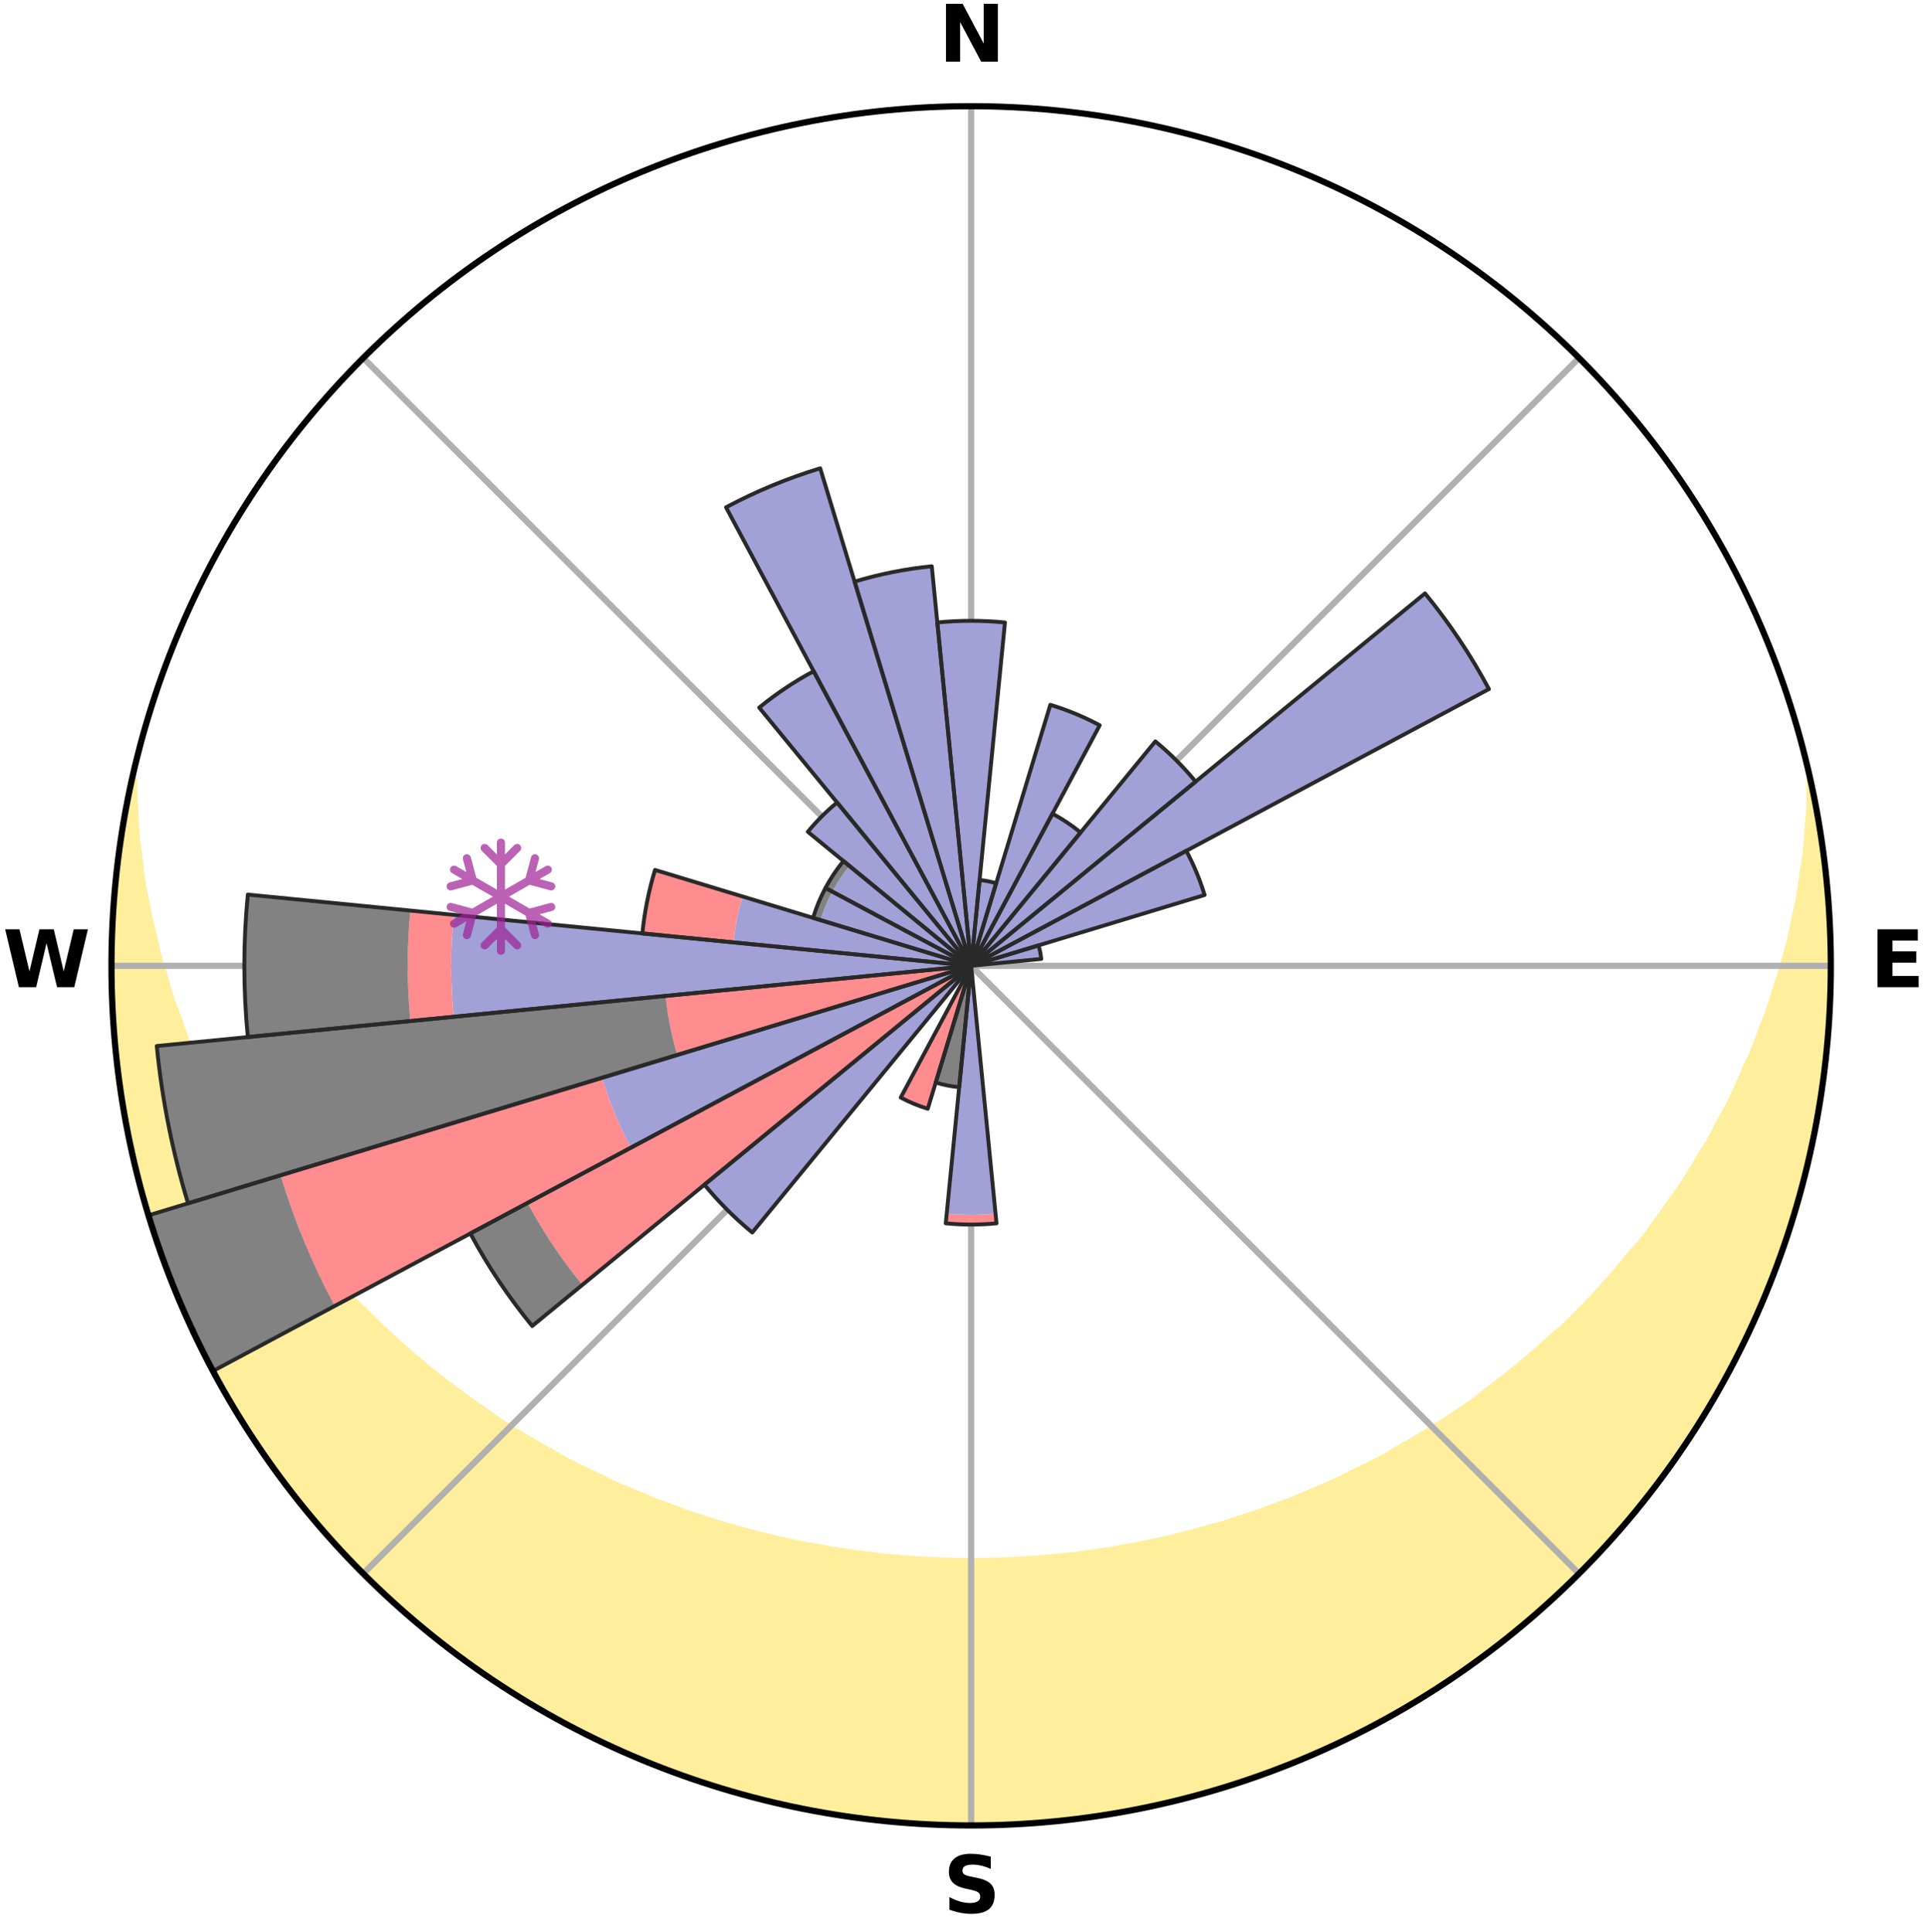 <?xml version="1.0" encoding="utf-8" standalone="no"?>
<!DOCTYPE svg PUBLIC "-//W3C//DTD SVG 1.1//EN"
  "http://www.w3.org/Graphics/SVG/1.1/DTD/svg11.dtd">
<svg xmlns:xlink="http://www.w3.org/1999/xlink" width="248.41pt" height="249.158pt" viewBox="0 0 248.41 249.158" xmlns="http://www.w3.org/2000/svg" version="1.1">
 <title>Ski Rose for Salla Ski Resort</title>
 <defs>
  <style type="text/css">*{stroke-linejoin: round; stroke-linecap: butt}</style>
 </defs>
 <g id="figure_1">
  <g id="patch_1">
   <path d="M 0 249.158 
L 248.41 249.158 
L 248.41 0 
L 0 0 
z
" style="fill: #ffffff"/>
  </g>
  <g id="axes_1">
   <g id="patch_2">
    <path d="M 236.135 124.579 
C 236.135 110.018 233.267 95.599 227.695 82.147 
C 222.122 68.695 213.955 56.471 203.659 46.175 
C 193.363 35.879 181.139 27.711 167.687 22.139 
C 154.235 16.567 139.815 13.699 125.255 13.699 
C 110.694 13.699 96.275 16.567 82.823 22.139 
C 69.371 27.711 57.147 35.879 46.851 46.175 
C 36.555 56.471 28.387 68.695 22.815 82.147 
C 17.243 95.599 14.375 110.018 14.375 124.579 
C 14.375 139.14 17.243 153.559 22.815 167.011 
C 28.387 180.463 36.555 192.687 46.851 202.983 
C 57.147 213.279 69.371 221.447 82.823 227.019 
C 96.275 232.591 110.694 235.459 125.255 235.459 
C 139.815 235.459 154.235 232.591 167.687 227.019 
C 181.139 221.447 193.363 213.279 203.659 202.983 
C 213.955 192.687 222.122 180.463 227.695 167.011 
C 233.267 153.559 236.135 139.14 236.135 124.579 
M 125.255 124.579 
C 125.255 124.579 125.255 124.579 125.255 124.579 
C 125.255 124.579 125.255 124.579 125.255 124.579 
C 125.255 124.579 125.255 124.579 125.255 124.579 
C 125.255 124.579 125.255 124.579 125.255 124.579 
C 125.255 124.579 125.255 124.579 125.255 124.579 
C 125.255 124.579 125.255 124.579 125.255 124.579 
C 125.255 124.579 125.255 124.579 125.255 124.579 
C 125.255 124.579 125.255 124.579 125.255 124.579 
C 125.255 124.579 125.255 124.579 125.255 124.579 
C 125.255 124.579 125.255 124.579 125.255 124.579 
C 125.255 124.579 125.255 124.579 125.255 124.579 
C 125.255 124.579 125.255 124.579 125.255 124.579 
C 125.255 124.579 125.255 124.579 125.255 124.579 
C 125.255 124.579 125.255 124.579 125.255 124.579 
C 125.255 124.579 125.255 124.579 125.255 124.579 
C 125.255 124.579 125.255 124.579 125.255 124.579 
z
" style="fill: #ffffff"/>
   </g>
   <g id="PolyCollection_1">
    <defs>
     <path id="mf261fe6133" d="M 233.483 -148.573 
L 233.483 -148.573 
L 233.49 -146.6 
L 233.452 -144.632 
L 233.262 -142.653 
L 233.131 -140.701 
L 232.956 -138.758 
L 232.628 -136.813 
L 232.37 -134.893 
L 232.074 -132.986 
L 231.624 -131.085 
L 231.253 -129.207 
L 230.846 -127.344 
L 230.287 -125.496 
L 229.811 -123.667 
L 229.184 -121.858 
L 228.644 -120.065 
L 228.072 -118.29 
L 227.351 -116.544 
L 226.719 -114.809 
L 226.059 -113.094 
L 225.251 -111.414 
L 224.535 -109.742 
L 223.791 -108.09 
L 223.021 -106.459 
L 222.11 -104.874 
L 221.29 -103.288 
L 220.447 -101.726 
L 219.466 -100.214 
L 218.577 -98.699 
L 217.665 -97.206 
L 216.732 -95.736 
L 215.67 -94.327 
L 214.697 -92.906 
L 213.705 -91.509 
L 212.694 -90.136 
L 211.665 -88.787 
L 210.516 -87.506 
L 209.454 -86.207 
L 208.376 -84.932 
L 207.282 -83.682 
L 206.173 -82.456 
L 205.05 -81.254 
L 203.912 -80.077 
L 202.762 -78.924 
L 201.599 -77.795 
L 200.338 -76.746 
L 199.154 -75.666 
L 197.959 -74.611 
L 196.753 -73.58 
L 195.538 -72.573 
L 194.313 -71.589 
L 193.08 -70.629 
L 191.838 -69.692 
L 190.658 -68.719 
L 189.399 -67.829 
L 188.134 -66.961 
L 186.861 -66.117 
L 185.583 -65.294 
L 184.3 -64.495 
L 183.011 -63.717 
L 181.717 -62.961 
L 180.419 -62.227 
L 179.168 -61.455 
L 177.86 -60.764 
L 176.548 -60.094 
L 175.234 -59.445 
L 173.917 -58.816 
L 172.638 -58.15 
L 171.314 -57.562 
L 169.988 -56.994 
L 168.661 -56.445 
L 167.365 -55.862 
L 166.033 -55.352 
L 164.699 -54.861 
L 163.365 -54.388 
L 162.056 -53.885 
L 160.719 -53.449 
L 159.381 -53.031 
L 158.064 -52.586 
L 156.724 -52.204 
L 155.385 -51.839 
L 154.061 -51.45 
L 152.72 -51.12 
L 151.393 -50.768 
L 150.051 -50.472 
L 148.709 -50.192 
L 147.377 -49.895 
L 146.035 -49.648 
L 144.693 -49.416 
L 143.358 -49.173 
L 142.016 -48.973 
L 140.679 -48.765 
L 139.337 -48.597 
L 137.999 -48.424 
L 136.657 -48.287 
L 135.315 -48.164 
L 133.975 -48.043 
L 132.633 -47.951 
L 131.292 -47.864 
L 129.951 -47.803 
L 128.609 -47.75 
L 127.268 -47.719 
L 125.926 -47.701 
L 124.584 -47.701 
L 123.242 -47.721 
L 121.901 -47.755 
L 120.559 -47.809 
L 119.218 -47.873 
L 117.877 -47.962 
L 116.536 -48.056 
L 115.197 -48.179 
L 113.856 -48.304 
L 112.517 -48.462 
L 111.176 -48.618 
L 109.835 -48.789 
L 108.499 -48.998 
L 107.158 -49.2 
L 105.824 -49.446 
L 104.483 -49.68 
L 103.142 -49.929 
L 101.812 -50.227 
L 100.472 -50.51 
L 99.144 -50.845 
L 97.805 -51.161 
L 96.465 -51.492 
L 95.143 -51.883 
L 93.805 -52.25 
L 92.467 -52.633 
L 91.152 -53.08 
L 89.816 -53.5 
L 88.481 -53.937 
L 87.173 -54.441 
L 85.841 -54.916 
L 84.51 -55.408 
L 83.213 -55.973 
L 81.886 -56.504 
L 80.561 -57.054 
L 79.237 -57.623 
L 77.956 -58.269 
L 76.639 -58.879 
L 75.324 -59.508 
L 74.012 -60.159 
L 72.704 -60.829 
L 71.449 -61.58 
L 70.149 -62.294 
L 68.854 -63.028 
L 67.563 -63.785 
L 66.277 -64.563 
L 64.996 -65.363 
L 63.72 -66.185 
L 62.516 -67.09 
L 61.256 -67.957 
L 60.002 -68.848 
L 58.755 -69.761 
L 57.516 -70.697 
L 56.286 -71.657 
L 55.064 -72.641 
L 53.852 -73.648 
L 52.649 -74.678 
L 51.457 -75.733 
L 50.275 -76.812 
L 49.105 -77.915 
L 47.947 -79.041 
L 46.802 -80.193 
L 45.577 -81.317 
L 44.456 -82.518 
L 43.351 -83.743 
L 42.26 -84.992 
L 41.184 -86.266 
L 40.125 -87.564 
L 39.083 -88.886 
L 37.954 -90.19 
L 36.946 -91.562 
L 35.957 -92.957 
L 34.987 -94.376 
L 34.037 -95.818 
L 32.998 -97.251 
L 32.089 -98.742 
L 31.203 -100.256 
L 30.339 -101.792 
L 29.385 -103.325 
L 28.568 -104.908 
L 27.776 -106.512 
L 27.009 -108.138 
L 26.152 -109.768 
L 25.438 -111.438 
L 24.751 -113.128 
L 23.975 -114.827 
L 23.345 -116.559 
L 22.746 -118.309 
L 22.058 -120.073 
L 21.52 -121.863 
L 21.013 -123.669 
L 20.421 -125.494 
L 19.982 -127.336 
L 19.576 -129.193 
L 19.089 -131.072 
L 18.755 -132.961 
L 18.344 -134.873 
L 18.087 -136.789 
L 17.869 -138.717 
L 17.583 -140.671 
L 17.45 -142.619 
L 17.361 -144.576 
L 17.216 -146.56 
L 17.221 -148.53 
L 17.026 -148.573 
L 17.026 -148.573 
L 16.681 -146.669 
L 16.272 -144.778 
L 15.897 -142.879 
L 15.653 -140.959 
L 15.345 -139.049 
L 15.17 -137.122 
L 14.928 -135.202 
L 14.72 -133.278 
L 14.646 -131.344 
L 14.505 -129.414 
L 14.5 -127.479 
L 14.426 -125.546 
L 14.385 -123.612 
L 14.48 -121.678 
L 14.507 -119.744 
L 14.668 -117.815 
L 14.761 -115.883 
L 14.887 -113.952 
L 15.147 -112.034 
L 15.339 -110.108 
L 15.663 -108.2 
L 15.92 -106.283 
L 16.309 -104.387 
L 16.631 -102.479 
L 17.083 -100.598 
L 17.47 -98.702 
L 17.984 -96.837 
L 18.434 -94.955 
L 19.01 -93.108 
L 19.524 -91.242 
L 20.161 -89.415 
L 20.737 -87.568 
L 21.435 -85.762 
L 22.161 -83.969 
L 22.83 -82.153 
L 23.616 -80.385 
L 24.43 -78.63 
L 25.189 -76.85 
L 26.061 -75.123 
L 26.961 -73.411 
L 27.888 -71.713 
L 28.766 -69.989 
L 29.75 -68.322 
L 30.76 -66.673 
L 31.797 -65.04 
L 32.86 -63.424 
L 33.881 -61.78 
L 34.998 -60.199 
L 36.141 -58.638 
L 37.309 -57.096 
L 38.502 -55.573 
L 39.72 -54.07 
L 40.963 -52.587 
L 42.23 -51.125 
L 43.521 -49.684 
L 44.836 -48.264 
L 46.175 -46.867 
L 47.586 -45.543 
L 48.969 -44.191 
L 50.375 -42.862 
L 51.804 -41.558 
L 53.254 -40.277 
L 54.727 -39.022 
L 56.26 -37.84 
L 57.773 -36.635 
L 59.308 -35.456 
L 60.896 -34.352 
L 62.47 -33.226 
L 64.063 -32.128 
L 65.704 -31.103 
L 67.334 -30.061 
L 68.982 -29.047 
L 70.673 -28.106 
L 72.356 -27.151 
L 74.077 -26.267 
L 75.792 -25.372 
L 77.523 -24.507 
L 79.287 -23.713 
L 81.048 -22.91 
L 82.823 -22.14 
L 84.618 -21.417 
L 86.428 -20.732 
L 88.243 -20.06 
L 90.078 -19.445 
L 91.915 -18.838 
L 93.764 -18.268 
L 95.624 -17.733 
L 97.493 -17.233 
L 99.372 -16.769 
L 101.257 -16.33 
L 103.149 -15.926 
L 105.049 -15.558 
L 106.954 -15.22 
L 108.873 -14.968 
L 110.797 -14.758 
L 112.723 -14.585 
L 114.649 -14.431 
L 116.576 -14.31 
L 118.504 -14.207 
L 120.433 -14.131 
L 122.361 -14.085 
L 124.29 -14.061 
L 126.219 -14.06 
L 128.148 -14.084 
L 130.077 -14.134 
L 132.006 -14.205 
L 133.933 -14.308 
L 135.861 -14.429 
L 137.787 -14.585 
L 139.712 -14.765 
L 141.637 -14.964 
L 143.554 -15.228 
L 145.459 -15.565 
L 147.358 -15.938 
L 149.254 -16.328 
L 151.137 -16.771 
L 153.017 -17.231 
L 154.882 -17.748 
L 156.746 -18.266 
L 158.595 -18.837 
L 160.433 -19.442 
L 162.266 -20.064 
L 164.08 -20.737 
L 165.892 -21.416 
L 167.686 -22.142 
L 169.466 -22.901 
L 171.223 -23.71 
L 172.983 -24.514 
L 174.709 -25.389 
L 176.439 -26.254 
L 178.154 -27.15 
L 179.854 -28.076 
L 181.511 -29.075 
L 183.176 -30.061 
L 184.823 -31.075 
L 186.453 -32.119 
L 188.039 -33.228 
L 189.595 -34.377 
L 191.195 -35.466 
L 192.747 -36.621 
L 194.279 -37.804 
L 195.756 -39.055 
L 197.244 -40.291 
L 198.711 -41.552 
L 200.155 -42.84 
L 201.529 -44.203 
L 202.969 -45.496 
L 204.3 -46.902 
L 205.649 -48.287 
L 206.975 -49.696 
L 208.276 -51.128 
L 209.552 -52.583 
L 210.802 -54.059 
L 211.964 -55.607 
L 213.218 -57.082 
L 214.33 -58.667 
L 215.473 -60.227 
L 216.589 -61.807 
L 217.677 -63.406 
L 218.737 -65.024 
L 219.768 -66.661 
L 220.771 -68.316 
L 221.745 -69.987 
L 222.61 -71.719 
L 223.598 -73.385 
L 224.483 -75.106 
L 225.261 -76.879 
L 226.084 -78.629 
L 226.876 -80.393 
L 227.638 -82.171 
L 228.368 -83.962 
L 229.067 -85.765 
L 229.734 -87.581 
L 230.369 -89.408 
L 230.973 -91.246 
L 231.45 -93.123 
L 232.077 -94.955 
L 232.583 -96.822 
L 233.057 -98.698 
L 233.497 -100.582 
L 233.905 -102.474 
L 234.185 -104.39 
L 234.526 -106.293 
L 234.833 -108.203 
L 235.106 -110.117 
L 235.346 -112.036 
L 235.553 -113.959 
L 235.725 -115.885 
L 235.864 -117.814 
L 235.969 -119.745 
L 236.04 -121.678 
L 236.078 -123.612 
L 236.081 -125.546 
L 236.051 -127.48 
L 235.986 -129.414 
L 235.888 -131.346 
L 235.755 -133.276 
L 235.589 -135.203 
L 235.389 -137.127 
L 235.156 -139.048 
L 234.888 -140.964 
L 234.488 -142.858 
L 234.252 -144.78 
L 233.884 -146.68 
L 233.483 -148.573 
z
" style="stroke: #ffee9c"/>
    </defs>
    <g clip-path="url(#p9597a91fa1)">
     <use xlink:href="#mf261fe6133" x="0" y="249.158" style="fill: #ffee9c; stroke: #ffee9c"/>
    </g>
   </g>
   <g id="matplotlib.axis_1">
    <g id="xtick_1">
     <g id="line2d_1">
      <path d="M 125.255 124.579 
L 125.255 13.699 
" clip-path="url(#p9597a91fa1)" style="fill: none; stroke: #b0b0b0; stroke-width: 0.8; stroke-linecap: square"/>
     </g>
     <g id="text_1">
      <!-- N -->
      <g transform="translate(121.07 7.958) scale(0.1 -0.1)">
       <defs>
        <path id="DejaVuSans-Bold-4e" d="M 588 4666 
L 1931 4666 
L 3628 1466 
L 3628 4666 
L 4769 4666 
L 4769 0 
L 3425 0 
L 1728 3200 
L 1728 0 
L 588 0 
L 588 4666 
z
" transform="scale(0.016)"/>
       </defs>
       <use xlink:href="#DejaVuSans-Bold-4e"/>
      </g>
     </g>
    </g>
    <g id="xtick_2">
     <g id="line2d_2">
      <path d="M 125.255 124.579 
L 203.659 46.175 
" clip-path="url(#p9597a91fa1)" style="fill: none; stroke: #b0b0b0; stroke-width: 0.8; stroke-linecap: square"/>
     </g>
    </g>
    <g id="xtick_3">
     <g id="line2d_3">
      <path d="M 125.255 124.579 
L 236.135 124.579 
" clip-path="url(#p9597a91fa1)" style="fill: none; stroke: #b0b0b0; stroke-width: 0.8; stroke-linecap: square"/>
     </g>
     <g id="text_2">
      <!-- E -->
      <g transform="translate(241.219 127.338) scale(0.1 -0.1)">
       <defs>
        <path id="DejaVuSans-Bold-45" d="M 588 4666 
L 3834 4666 
L 3834 3756 
L 1791 3756 
L 1791 2888 
L 3713 2888 
L 3713 1978 
L 1791 1978 
L 1791 909 
L 3903 909 
L 3903 0 
L 588 0 
L 588 4666 
z
" transform="scale(0.016)"/>
       </defs>
       <use xlink:href="#DejaVuSans-Bold-45"/>
      </g>
     </g>
    </g>
    <g id="xtick_4">
     <g id="line2d_4">
      <path d="M 125.255 124.579 
L 203.659 202.983 
" clip-path="url(#p9597a91fa1)" style="fill: none; stroke: #b0b0b0; stroke-width: 0.8; stroke-linecap: square"/>
     </g>
    </g>
    <g id="xtick_5">
     <g id="line2d_5">
      <path d="M 125.255 124.579 
L 125.255 235.459 
" clip-path="url(#p9597a91fa1)" style="fill: none; stroke: #b0b0b0; stroke-width: 0.8; stroke-linecap: square"/>
     </g>
     <g id="text_3">
      <!-- S -->
      <g transform="translate(121.654 246.718) scale(0.1 -0.1)">
       <defs>
        <path id="DejaVuSans-Bold-53" d="M 3834 4519 
L 3834 3531 
Q 3450 3703 3084 3790 
Q 2719 3878 2394 3878 
Q 1963 3878 1756 3759 
Q 1550 3641 1550 3391 
Q 1550 3203 1689 3098 
Q 1828 2994 2194 2919 
L 2706 2816 
Q 3484 2659 3812 2340 
Q 4141 2022 4141 1434 
Q 4141 663 3683 286 
Q 3225 -91 2284 -91 
Q 1841 -91 1394 -6 
Q 947 78 500 244 
L 500 1259 
Q 947 1022 1364 901 
Q 1781 781 2169 781 
Q 2563 781 2772 912 
Q 2981 1044 2981 1288 
Q 2981 1506 2839 1625 
Q 2697 1744 2272 1838 
L 1806 1941 
Q 1106 2091 782 2419 
Q 459 2747 459 3303 
Q 459 4000 909 4375 
Q 1359 4750 2203 4750 
Q 2588 4750 2994 4692 
Q 3400 4634 3834 4519 
z
" transform="scale(0.016)"/>
       </defs>
       <use xlink:href="#DejaVuSans-Bold-53"/>
      </g>
     </g>
    </g>
    <g id="xtick_6">
     <g id="line2d_6">
      <path d="M 125.255 124.579 
L 46.851 202.983 
" clip-path="url(#p9597a91fa1)" style="fill: none; stroke: #b0b0b0; stroke-width: 0.8; stroke-linecap: square"/>
     </g>
    </g>
    <g id="xtick_7">
     <g id="line2d_7">
      <path d="M 125.255 124.579 
L 14.375 124.579 
" clip-path="url(#p9597a91fa1)" style="fill: none; stroke: #b0b0b0; stroke-width: 0.8; stroke-linecap: square"/>
     </g>
     <g id="text_4">
      <!-- W -->
      <g transform="translate(0.36 127.338) scale(0.1 -0.1)">
       <defs>
        <path id="DejaVuSans-Bold-57" d="M 191 4666 
L 1344 4666 
L 2150 1275 
L 2950 4666 
L 4109 4666 
L 4909 1275 
L 5716 4666 
L 6859 4666 
L 5759 0 
L 4372 0 
L 3525 3547 
L 2688 0 
L 1300 0 
L 191 4666 
z
" transform="scale(0.016)"/>
       </defs>
       <use xlink:href="#DejaVuSans-Bold-57"/>
      </g>
     </g>
    </g>
    <g id="xtick_8">
     <g id="line2d_8">
      <path d="M 125.255 124.579 
L 46.851 46.175 
" clip-path="url(#p9597a91fa1)" style="fill: none; stroke: #b0b0b0; stroke-width: 0.8; stroke-linecap: square"/>
     </g>
    </g>
   </g>
   <g id="matplotlib.axis_2"/>
   <g id="patch_3">
    <path d="M 125.255 124.579 
C 125.255 124.579 125.255 124.579 125.255 124.579 
C 125.255 124.579 125.255 124.579 125.255 124.579 
L 125.255 124.579 
C 125.255 124.579 125.255 124.579 125.255 124.579 
C 125.255 124.579 125.255 124.579 125.255 124.579 
z
" clip-path="url(#p9597a91fa1)" style="fill: #d9d9d9"/>
   </g>
   <g id="patch_4">
    <path d="M 125.255 124.579 
C 125.255 124.579 125.255 124.579 125.255 124.579 
C 125.255 124.579 125.255 124.579 125.255 124.579 
L 125.255 124.579 
C 125.255 124.579 125.255 124.579 125.255 124.579 
C 125.255 124.579 125.255 124.579 125.255 124.579 
z
" clip-path="url(#p9597a91fa1)" style="fill: #d9d9d9"/>
   </g>
   <g id="patch_5">
    <path d="M 125.255 124.579 
C 125.255 124.579 125.255 124.579 125.255 124.579 
C 125.255 124.579 125.255 124.579 125.255 124.579 
L 125.255 124.579 
C 125.255 124.579 125.255 124.579 125.255 124.579 
C 125.255 124.579 125.255 124.579 125.255 124.579 
z
" clip-path="url(#p9597a91fa1)" style="fill: #d9d9d9"/>
   </g>
   <g id="patch_6">
    <path d="M 125.255 124.579 
C 125.255 124.579 125.255 124.579 125.255 124.579 
C 125.255 124.579 125.255 124.579 125.255 124.579 
L 125.255 124.579 
C 125.255 124.579 125.255 124.579 125.255 124.579 
C 125.255 124.579 125.255 124.579 125.255 124.579 
z
" clip-path="url(#p9597a91fa1)" style="fill: #d9d9d9"/>
   </g>
   <g id="patch_7">
    <path d="M 125.255 124.579 
C 125.255 124.579 125.255 124.579 125.255 124.579 
C 125.255 124.579 125.255 124.579 125.255 124.579 
L 125.255 124.579 
C 125.255 124.579 125.255 124.579 125.255 124.579 
C 125.255 124.579 125.255 124.579 125.255 124.579 
z
" clip-path="url(#p9597a91fa1)" style="fill: #d9d9d9"/>
   </g>
   <g id="patch_8">
    <path d="M 125.255 124.579 
C 125.255 124.579 125.255 124.579 125.255 124.579 
C 125.255 124.579 125.255 124.579 125.255 124.579 
L 125.255 124.579 
C 125.255 124.579 125.255 124.579 125.255 124.579 
C 125.255 124.579 125.255 124.579 125.255 124.579 
z
" clip-path="url(#p9597a91fa1)" style="fill: #d9d9d9"/>
   </g>
   <g id="patch_9">
    <path d="M 125.255 124.579 
C 125.255 124.579 125.255 124.579 125.255 124.579 
C 125.255 124.579 125.255 124.579 125.255 124.579 
L 125.255 124.579 
C 125.255 124.579 125.255 124.579 125.255 124.579 
C 125.255 124.579 125.255 124.579 125.255 124.579 
z
" clip-path="url(#p9597a91fa1)" style="fill: #d9d9d9"/>
   </g>
   <g id="patch_10">
    <path d="M 125.255 124.579 
C 125.255 124.579 125.255 124.579 125.255 124.579 
C 125.255 124.579 125.255 124.579 125.255 124.579 
L 125.255 124.579 
C 125.255 124.579 125.255 124.579 125.255 124.579 
C 125.255 124.579 125.255 124.579 125.255 124.579 
z
" clip-path="url(#p9597a91fa1)" style="fill: #d9d9d9"/>
   </g>
   <g id="patch_11">
    <path d="M 125.255 124.579 
C 125.255 124.579 125.255 124.579 125.255 124.579 
C 125.255 124.579 125.255 124.579 125.255 124.579 
L 125.255 124.579 
C 125.255 124.579 125.255 124.579 125.255 124.579 
C 125.255 124.579 125.255 124.579 125.255 124.579 
z
" clip-path="url(#p9597a91fa1)" style="fill: #d9d9d9"/>
   </g>
   <g id="patch_12">
    <path d="M 125.255 124.579 
C 125.255 124.579 125.255 124.579 125.255 124.579 
C 125.255 124.579 125.255 124.579 125.255 124.579 
L 125.255 124.579 
C 125.255 124.579 125.255 124.579 125.255 124.579 
C 125.255 124.579 125.255 124.579 125.255 124.579 
z
" clip-path="url(#p9597a91fa1)" style="fill: #d9d9d9"/>
   </g>
   <g id="patch_13">
    <path d="M 125.255 124.579 
C 125.255 124.579 125.255 124.579 125.255 124.579 
C 125.255 124.579 125.255 124.579 125.255 124.579 
L 125.255 124.579 
C 125.255 124.579 125.255 124.579 125.255 124.579 
C 125.255 124.579 125.255 124.579 125.255 124.579 
z
" clip-path="url(#p9597a91fa1)" style="fill: #d9d9d9"/>
   </g>
   <g id="patch_14">
    <path d="M 125.255 124.579 
C 125.255 124.579 125.255 124.579 125.255 124.579 
C 125.255 124.579 125.255 124.579 125.255 124.579 
L 125.255 124.579 
C 125.255 124.579 125.255 124.579 125.255 124.579 
C 125.255 124.579 125.255 124.579 125.255 124.579 
z
" clip-path="url(#p9597a91fa1)" style="fill: #d9d9d9"/>
   </g>
   <g id="patch_15">
    <path d="M 125.255 124.579 
C 125.255 124.579 125.255 124.579 125.255 124.579 
C 125.255 124.579 125.255 124.579 125.255 124.579 
L 125.255 124.579 
C 125.255 124.579 125.255 124.579 125.255 124.579 
C 125.255 124.579 125.255 124.579 125.255 124.579 
z
" clip-path="url(#p9597a91fa1)" style="fill: #d9d9d9"/>
   </g>
   <g id="patch_16">
    <path d="M 125.255 124.579 
C 125.255 124.579 125.255 124.579 125.255 124.579 
C 125.255 124.579 125.255 124.579 125.255 124.579 
L 125.255 124.579 
C 125.255 124.579 125.255 124.579 125.255 124.579 
C 125.255 124.579 125.255 124.579 125.255 124.579 
z
" clip-path="url(#p9597a91fa1)" style="fill: #d9d9d9"/>
   </g>
   <g id="patch_17">
    <path d="M 125.255 124.579 
C 125.255 124.579 125.255 124.579 125.255 124.579 
C 125.255 124.579 125.255 124.579 125.255 124.579 
L 125.255 124.579 
C 125.255 124.579 125.255 124.579 125.255 124.579 
C 125.255 124.579 125.255 124.579 125.255 124.579 
z
" clip-path="url(#p9597a91fa1)" style="fill: #d9d9d9"/>
   </g>
   <g id="patch_18">
    <path d="M 125.255 124.579 
C 125.255 124.579 125.255 124.579 125.255 124.579 
C 125.255 124.579 125.255 124.579 125.255 124.579 
L 125.255 124.579 
C 125.255 124.579 125.255 124.579 125.255 124.579 
C 125.255 124.579 125.255 124.579 125.255 124.579 
z
" clip-path="url(#p9597a91fa1)" style="fill: #d9d9d9"/>
   </g>
   <g id="patch_19">
    <path d="M 125.255 124.579 
C 125.255 124.579 125.255 124.579 125.255 124.579 
C 125.255 124.579 125.255 124.579 125.255 124.579 
L 125.255 124.579 
C 125.255 124.579 125.255 124.579 125.255 124.579 
C 125.255 124.579 125.255 124.579 125.255 124.579 
z
" clip-path="url(#p9597a91fa1)" style="fill: #d9d9d9"/>
   </g>
   <g id="patch_20">
    <path d="M 125.255 124.579 
C 125.255 124.579 125.255 124.579 125.255 124.579 
C 125.255 124.579 125.255 124.579 125.255 124.579 
L 125.255 124.579 
C 125.255 124.579 125.255 124.579 125.255 124.579 
C 125.255 124.579 125.255 124.579 125.255 124.579 
z
" clip-path="url(#p9597a91fa1)" style="fill: #d9d9d9"/>
   </g>
   <g id="patch_21">
    <path d="M 125.255 124.579 
C 125.255 124.579 125.255 124.579 125.255 124.579 
C 125.255 124.579 125.255 124.579 125.255 124.579 
L 125.255 124.579 
C 125.255 124.579 125.255 124.579 125.255 124.579 
C 125.255 124.579 125.255 124.579 125.255 124.579 
z
" clip-path="url(#p9597a91fa1)" style="fill: #d9d9d9"/>
   </g>
   <g id="patch_22">
    <path d="M 125.255 124.579 
C 125.255 124.579 125.255 124.579 125.255 124.579 
C 125.255 124.579 125.255 124.579 125.255 124.579 
L 125.255 124.579 
C 125.255 124.579 125.255 124.579 125.255 124.579 
C 125.255 124.579 125.255 124.579 125.255 124.579 
z
" clip-path="url(#p9597a91fa1)" style="fill: #d9d9d9"/>
   </g>
   <g id="patch_23">
    <path d="M 125.255 124.579 
C 125.255 124.579 125.255 124.579 125.255 124.579 
C 125.255 124.579 125.255 124.579 125.255 124.579 
L 125.255 124.579 
C 125.255 124.579 125.255 124.579 125.255 124.579 
C 125.255 124.579 125.255 124.579 125.255 124.579 
z
" clip-path="url(#p9597a91fa1)" style="fill: #d9d9d9"/>
   </g>
   <g id="patch_24">
    <path d="M 125.255 124.579 
C 125.255 124.579 125.255 124.579 125.255 124.579 
C 125.255 124.579 125.255 124.579 125.255 124.579 
L 125.255 124.579 
C 125.255 124.579 125.255 124.579 125.255 124.579 
C 125.255 124.579 125.255 124.579 125.255 124.579 
z
" clip-path="url(#p9597a91fa1)" style="fill: #d9d9d9"/>
   </g>
   <g id="patch_25">
    <path d="M 125.255 124.579 
C 125.255 124.579 125.255 124.579 125.255 124.579 
C 125.255 124.579 125.255 124.579 125.255 124.579 
L 125.255 124.579 
C 125.255 124.579 125.255 124.579 125.255 124.579 
C 125.255 124.579 125.255 124.579 125.255 124.579 
z
" clip-path="url(#p9597a91fa1)" style="fill: #d9d9d9"/>
   </g>
   <g id="patch_26">
    <path d="M 125.255 124.579 
C 125.255 124.579 125.255 124.579 125.255 124.579 
C 125.255 124.579 125.255 124.579 125.255 124.579 
L 125.255 124.579 
C 125.255 124.579 125.255 124.579 125.255 124.579 
C 125.255 124.579 125.255 124.579 125.255 124.579 
z
" clip-path="url(#p9597a91fa1)" style="fill: #d9d9d9"/>
   </g>
   <g id="patch_27">
    <path d="M 125.255 124.579 
C 125.255 124.579 125.255 124.579 125.255 124.579 
C 125.255 124.579 125.255 124.579 125.255 124.579 
L 125.255 124.579 
C 125.255 124.579 125.255 124.579 125.255 124.579 
C 125.255 124.579 125.255 124.579 125.255 124.579 
z
" clip-path="url(#p9597a91fa1)" style="fill: #d9d9d9"/>
   </g>
   <g id="patch_28">
    <path d="M 125.255 124.579 
C 125.255 124.579 125.255 124.579 125.255 124.579 
C 125.255 124.579 125.255 124.579 125.255 124.579 
L 125.255 124.579 
C 125.255 124.579 125.255 124.579 125.255 124.579 
C 125.255 124.579 125.255 124.579 125.255 124.579 
z
" clip-path="url(#p9597a91fa1)" style="fill: #d9d9d9"/>
   </g>
   <g id="patch_29">
    <path d="M 125.255 124.579 
C 125.255 124.579 125.255 124.579 125.255 124.579 
C 125.255 124.579 125.255 124.579 125.255 124.579 
L 125.255 124.579 
C 125.255 124.579 125.255 124.579 125.255 124.579 
C 125.255 124.579 125.255 124.579 125.255 124.579 
z
" clip-path="url(#p9597a91fa1)" style="fill: #d9d9d9"/>
   </g>
   <g id="patch_30">
    <path d="M 125.255 124.579 
C 125.255 124.579 125.255 124.579 125.255 124.579 
C 125.255 124.579 125.255 124.579 125.255 124.579 
L 125.255 124.579 
C 125.255 124.579 125.255 124.579 125.255 124.579 
C 125.255 124.579 125.255 124.579 125.255 124.579 
z
" clip-path="url(#p9597a91fa1)" style="fill: #d9d9d9"/>
   </g>
   <g id="patch_31">
    <path d="M 125.255 124.579 
C 125.255 124.579 125.255 124.579 125.255 124.579 
C 125.255 124.579 125.255 124.579 125.255 124.579 
L 125.255 124.579 
C 125.255 124.579 125.255 124.579 125.255 124.579 
C 125.255 124.579 125.255 124.579 125.255 124.579 
z
" clip-path="url(#p9597a91fa1)" style="fill: #d9d9d9"/>
   </g>
   <g id="patch_32">
    <path d="M 125.255 124.579 
C 125.255 124.579 125.255 124.579 125.255 124.579 
C 125.255 124.579 125.255 124.579 125.255 124.579 
L 125.255 124.579 
C 125.255 124.579 125.255 124.579 125.255 124.579 
C 125.255 124.579 125.255 124.579 125.255 124.579 
z
" clip-path="url(#p9597a91fa1)" style="fill: #d9d9d9"/>
   </g>
   <g id="patch_33">
    <path d="M 125.255 124.579 
C 125.255 124.579 125.255 124.579 125.255 124.579 
C 125.255 124.579 125.255 124.579 125.255 124.579 
L 125.255 124.579 
C 125.255 124.579 125.255 124.579 125.255 124.579 
C 125.255 124.579 125.255 124.579 125.255 124.579 
z
" clip-path="url(#p9597a91fa1)" style="fill: #d9d9d9"/>
   </g>
   <g id="patch_34">
    <path d="M 125.255 124.579 
C 125.255 124.579 125.255 124.579 125.255 124.579 
C 125.255 124.579 125.255 124.579 125.255 124.579 
L 125.255 124.579 
C 125.255 124.579 125.255 124.579 125.255 124.579 
C 125.255 124.579 125.255 124.579 125.255 124.579 
z
" clip-path="url(#p9597a91fa1)" style="fill: #d9d9d9"/>
   </g>
   <g id="patch_35">
    <path d="M 125.255 124.579 
C 125.255 124.579 125.255 124.579 125.255 124.579 
C 125.255 124.579 125.255 124.579 125.255 124.579 
L 129.617 80.293 
C 128.167 80.15 126.711 80.078 125.255 80.078 
C 123.798 80.078 122.343 80.15 120.893 80.293 
z
" clip-path="url(#p9597a91fa1)" style="fill: #a1a1d8"/>
   </g>
   <g id="patch_36">
    <path d="M 125.255 124.579 
C 125.255 124.579 125.255 124.579 125.255 124.579 
C 125.255 124.579 125.255 124.579 125.255 124.579 
L 128.484 113.933 
C 128.136 113.827 127.782 113.739 127.425 113.668 
C 127.068 113.597 126.708 113.543 126.345 113.507 
z
" clip-path="url(#p9597a91fa1)" style="fill: #a1a1d8"/>
   </g>
   <g id="patch_37">
    <path d="M 125.255 124.579 
C 125.255 124.579 125.255 124.579 125.255 124.579 
C 125.255 124.579 125.255 124.579 125.255 124.579 
L 141.839 93.552 
C 140.823 93.01 139.782 92.517 138.718 92.076 
C 137.654 91.636 136.569 91.247 135.467 90.913 
z
" clip-path="url(#p9597a91fa1)" style="fill: #a1a1d8"/>
   </g>
   <g id="patch_38">
    <path d="M 125.255 124.579 
C 125.255 124.579 125.255 124.579 125.255 124.579 
C 125.255 124.579 125.255 124.579 125.255 124.579 
L 139.37 107.379 
C 138.807 106.917 138.222 106.483 137.616 106.079 
C 137.011 105.674 136.386 105.299 135.744 104.956 
z
" clip-path="url(#p9597a91fa1)" style="fill: #a1a1d8"/>
   </g>
   <g id="patch_39">
    <path d="M 125.255 124.579 
C 125.255 124.579 125.255 124.579 125.255 124.579 
C 125.255 124.579 125.255 124.579 125.255 124.579 
L 154.206 100.819 
C 153.429 99.872 152.605 98.963 151.738 98.096 
C 150.871 97.229 149.962 96.405 149.015 95.628 
z
" clip-path="url(#p9597a91fa1)" style="fill: #a1a1d8"/>
   </g>
   <g id="patch_40">
    <path d="M 125.255 124.579 
C 125.255 124.579 125.255 124.579 125.255 124.579 
C 125.255 124.579 125.255 124.579 125.255 124.579 
L 192.04 88.881 
C 190.872 86.695 189.597 84.568 188.22 82.507 
C 186.843 80.446 185.365 78.454 183.793 76.538 
z
" clip-path="url(#p9597a91fa1)" style="fill: #a1a1d8"/>
   </g>
   <g id="patch_41">
    <path d="M 125.255 124.579 
C 125.255 124.579 125.255 124.579 125.255 124.579 
C 125.255 124.579 125.255 124.579 125.255 124.579 
L 155.367 115.445 
C 155.068 114.459 154.72 113.489 154.326 112.537 
C 153.932 111.586 153.491 110.654 153.006 109.746 
z
" clip-path="url(#p9597a91fa1)" style="fill: #a1a1d8"/>
   </g>
   <g id="patch_42">
    <path d="M 125.255 124.579 
C 125.255 124.579 125.255 124.579 125.255 124.579 
C 125.255 124.579 125.255 124.579 125.255 124.579 
L 134.295 123.689 
C 134.266 123.393 134.222 123.099 134.164 122.807 
C 134.106 122.515 134.034 122.227 133.947 121.942 
z
" clip-path="url(#p9597a91fa1)" style="fill: #a1a1d8"/>
   </g>
   <g id="patch_43">
    <path d="M 125.255 124.579 
C 125.255 124.579 125.255 124.579 125.255 124.579 
C 125.255 124.579 125.255 124.579 125.255 124.579 
L 125.255 124.579 
C 125.255 124.579 125.255 124.579 125.255 124.579 
C 125.255 124.579 125.255 124.579 125.255 124.579 
z
" clip-path="url(#p9597a91fa1)" style="fill: #a1a1d8"/>
   </g>
   <g id="patch_44">
    <path d="M 125.255 124.579 
C 125.255 124.579 125.255 124.579 125.255 124.579 
C 125.255 124.579 125.255 124.579 125.255 124.579 
L 125.255 124.579 
C 125.255 124.579 125.255 124.579 125.255 124.579 
C 125.255 124.579 125.255 124.579 125.255 124.579 
z
" clip-path="url(#p9597a91fa1)" style="fill: #a1a1d8"/>
   </g>
   <g id="patch_45">
    <path d="M 125.255 124.579 
C 125.255 124.579 125.255 124.579 125.255 124.579 
C 125.255 124.579 125.255 124.579 125.255 124.579 
L 125.255 124.579 
C 125.255 124.579 125.255 124.579 125.255 124.579 
C 125.255 124.579 125.255 124.579 125.255 124.579 
z
" clip-path="url(#p9597a91fa1)" style="fill: #a1a1d8"/>
   </g>
   <g id="patch_46">
    <path d="M 125.255 124.579 
C 125.255 124.579 125.255 124.579 125.255 124.579 
C 125.255 124.579 125.255 124.579 125.255 124.579 
L 125.255 124.579 
C 125.255 124.579 125.255 124.579 125.255 124.579 
C 125.255 124.579 125.255 124.579 125.255 124.579 
z
" clip-path="url(#p9597a91fa1)" style="fill: #a1a1d8"/>
   </g>
   <g id="patch_47">
    <path d="M 125.255 124.579 
C 125.255 124.579 125.255 124.579 125.255 124.579 
C 125.255 124.579 125.255 124.579 125.255 124.579 
L 125.255 124.579 
C 125.255 124.579 125.255 124.579 125.255 124.579 
C 125.255 124.579 125.255 124.579 125.255 124.579 
z
" clip-path="url(#p9597a91fa1)" style="fill: #a1a1d8"/>
   </g>
   <g id="patch_48">
    <path d="M 125.255 124.579 
C 125.255 124.579 125.255 124.579 125.255 124.579 
C 125.255 124.579 125.255 124.579 125.255 124.579 
L 125.255 124.579 
C 125.255 124.579 125.255 124.579 125.255 124.579 
C 125.255 124.579 125.255 124.579 125.255 124.579 
z
" clip-path="url(#p9597a91fa1)" style="fill: #a1a1d8"/>
   </g>
   <g id="patch_49">
    <path d="M 125.255 124.579 
C 125.255 124.579 125.255 124.579 125.255 124.579 
C 125.255 124.579 125.255 124.579 125.255 124.579 
L 125.255 124.579 
C 125.255 124.579 125.255 124.579 125.255 124.579 
C 125.255 124.579 125.255 124.579 125.255 124.579 
z
" clip-path="url(#p9597a91fa1)" style="fill: #a1a1d8"/>
   </g>
   <g id="patch_50">
    <path d="M 125.255 124.579 
C 125.255 124.579 125.255 124.579 125.255 124.579 
C 125.255 124.579 125.255 124.579 125.255 124.579 
L 125.255 124.579 
C 125.255 124.579 125.255 124.579 125.255 124.579 
C 125.255 124.579 125.255 124.579 125.255 124.579 
z
" clip-path="url(#p9597a91fa1)" style="fill: #a1a1d8"/>
   </g>
   <g id="patch_51">
    <path d="M 125.255 124.579 
C 125.255 124.579 125.255 124.579 125.255 124.579 
C 125.255 124.579 125.255 124.579 125.255 124.579 
L 122.107 156.54 
C 123.153 156.643 124.204 156.695 125.255 156.695 
C 126.306 156.695 127.357 156.643 128.403 156.54 
z
" clip-path="url(#p9597a91fa1)" style="fill: #a1a1d8"/>
   </g>
   <g id="patch_52">
    <path d="M 125.255 124.579 
C 125.255 124.579 125.255 124.579 125.255 124.579 
C 125.255 124.579 125.255 124.579 125.255 124.579 
L 125.255 124.579 
C 125.255 124.579 125.255 124.579 125.255 124.579 
C 125.255 124.579 125.255 124.579 125.255 124.579 
z
" clip-path="url(#p9597a91fa1)" style="fill: #a1a1d8"/>
   </g>
   <g id="patch_53">
    <path d="M 125.255 124.579 
C 125.255 124.579 125.255 124.579 125.255 124.579 
C 125.255 124.579 125.255 124.579 125.255 124.579 
L 125.255 124.579 
C 125.255 124.579 125.255 124.579 125.255 124.579 
C 125.255 124.579 125.255 124.579 125.255 124.579 
z
" clip-path="url(#p9597a91fa1)" style="fill: #a1a1d8"/>
   </g>
   <g id="patch_54">
    <path d="M 125.255 124.579 
C 125.255 124.579 125.255 124.579 125.255 124.579 
C 125.255 124.579 125.255 124.579 125.255 124.579 
L 125.255 124.579 
C 125.255 124.579 125.255 124.579 125.255 124.579 
C 125.255 124.579 125.255 124.579 125.255 124.579 
z
" clip-path="url(#p9597a91fa1)" style="fill: #a1a1d8"/>
   </g>
   <g id="patch_55">
    <path d="M 125.255 124.579 
C 125.255 124.579 125.255 124.579 125.255 124.579 
C 125.255 124.579 125.255 124.579 125.255 124.579 
L 90.855 152.81 
C 91.779 153.936 92.758 155.016 93.788 156.046 
C 94.818 157.076 95.898 158.054 97.024 158.978 
z
" clip-path="url(#p9597a91fa1)" style="fill: #a1a1d8"/>
   </g>
   <g id="patch_56">
    <path d="M 125.255 124.579 
C 125.255 124.579 125.255 124.579 125.255 124.579 
C 125.255 124.579 125.255 124.579 125.255 124.579 
L 125.255 124.579 
C 125.255 124.579 125.255 124.579 125.255 124.579 
C 125.255 124.579 125.255 124.579 125.255 124.579 
z
" clip-path="url(#p9597a91fa1)" style="fill: #a1a1d8"/>
   </g>
   <g id="patch_57">
    <path d="M 125.255 124.579 
C 125.255 124.579 125.255 124.579 125.255 124.579 
C 125.255 124.579 125.255 124.579 125.255 124.579 
L 77.644 139.022 
C 78.117 140.58 78.666 142.114 79.289 143.619 
C 79.912 145.123 80.609 146.596 81.376 148.033 
z
" clip-path="url(#p9597a91fa1)" style="fill: #a1a1d8"/>
   </g>
   <g id="patch_58">
    <path d="M 125.255 124.579 
C 125.255 124.579 125.255 124.579 125.255 124.579 
C 125.255 124.579 125.255 124.579 125.255 124.579 
L 125.255 124.579 
C 125.255 124.579 125.255 124.579 125.255 124.579 
C 125.255 124.579 125.255 124.579 125.255 124.579 
z
" clip-path="url(#p9597a91fa1)" style="fill: #a1a1d8"/>
   </g>
   <g id="patch_59">
    <path d="M 125.255 124.579 
C 125.255 124.579 125.255 124.579 125.255 124.579 
C 125.255 124.579 125.255 124.579 125.255 124.579 
L 58.519 118.006 
C 58.303 120.19 58.196 122.384 58.196 124.579 
C 58.196 126.774 58.303 128.968 58.519 131.152 
z
" clip-path="url(#p9597a91fa1)" style="fill: #a1a1d8"/>
   </g>
   <g id="patch_60">
    <path d="M 125.255 124.579 
C 125.255 124.579 125.255 124.579 125.255 124.579 
C 125.255 124.579 125.255 124.579 125.255 124.579 
L 95.777 115.637 
C 95.484 116.602 95.239 117.581 95.043 118.569 
C 94.846 119.558 94.698 120.556 94.599 121.56 
z
" clip-path="url(#p9597a91fa1)" style="fill: #a1a1d8"/>
   </g>
   <g id="patch_61">
    <path d="M 125.255 124.579 
C 125.255 124.579 125.255 124.579 125.255 124.579 
C 125.255 124.579 125.255 124.579 125.255 124.579 
L 107.342 115.004 
C 107.028 115.591 106.744 116.192 106.489 116.806 
C 106.235 117.42 106.011 118.047 105.818 118.683 
z
" clip-path="url(#p9597a91fa1)" style="fill: #a1a1d8"/>
   </g>
   <g id="patch_62">
    <path d="M 125.255 124.579 
C 125.255 124.579 125.255 124.579 125.255 124.579 
C 125.255 124.579 125.255 124.579 125.255 124.579 
L 109.554 111.693 
C 109.132 112.207 108.736 112.742 108.366 113.295 
C 107.997 113.847 107.655 114.418 107.342 115.004 
z
" clip-path="url(#p9597a91fa1)" style="fill: #a1a1d8"/>
   </g>
   <g id="patch_63">
    <path d="M 125.255 124.579 
C 125.255 124.579 125.255 124.579 125.255 124.579 
C 125.255 124.579 125.255 124.579 125.255 124.579 
L 107.967 103.514 
C 107.278 104.08 106.616 104.679 105.986 105.31 
C 105.355 105.94 104.755 106.602 104.19 107.291 
z
" clip-path="url(#p9597a91fa1)" style="fill: #a1a1d8"/>
   </g>
   <g id="patch_64">
    <path d="M 125.255 124.579 
C 125.255 124.579 125.255 124.579 125.255 124.579 
C 125.255 124.579 125.255 124.579 125.255 124.579 
L 104.944 86.579 
C 103.7 87.244 102.489 87.97 101.317 88.753 
C 100.144 89.537 99.011 90.377 97.92 91.272 
z
" clip-path="url(#p9597a91fa1)" style="fill: #a1a1d8"/>
   </g>
   <g id="patch_65">
    <path d="M 125.255 124.579 
C 125.255 124.579 125.255 124.579 125.255 124.579 
C 125.255 124.579 125.255 124.579 125.255 124.579 
L 105.789 60.407 
C 103.688 61.045 101.62 61.784 99.592 62.624 
C 97.565 63.464 95.579 64.403 93.643 65.438 
z
" clip-path="url(#p9597a91fa1)" style="fill: #a1a1d8"/>
   </g>
   <g id="patch_66">
    <path d="M 125.255 124.579 
C 125.255 124.579 125.255 124.579 125.255 124.579 
C 125.255 124.579 125.255 124.579 125.255 124.579 
L 120.179 73.044 
C 118.492 73.21 116.815 73.459 115.152 73.789 
C 113.49 74.12 111.845 74.532 110.223 75.024 
z
" clip-path="url(#p9597a91fa1)" style="fill: #a1a1d8"/>
   </g>
   <g id="patch_67">
    <path d="M 120.893 80.293 
C 122.343 80.15 123.798 80.078 125.255 80.078 
C 126.711 80.078 128.167 80.15 129.617 80.293 
L 129.617 80.293 
C 128.167 80.15 126.711 80.078 125.255 80.078 
C 123.798 80.078 122.343 80.15 120.893 80.293 
z
" clip-path="url(#p9597a91fa1)" style="fill: #ff8c8e"/>
   </g>
   <g id="patch_68">
    <path d="M 126.345 113.507 
C 126.708 113.543 127.068 113.597 127.425 113.668 
C 127.782 113.739 128.136 113.827 128.484 113.933 
L 128.484 113.933 
C 128.136 113.827 127.782 113.739 127.425 113.668 
C 127.068 113.597 126.708 113.543 126.345 113.507 
z
" clip-path="url(#p9597a91fa1)" style="fill: #ff8c8e"/>
   </g>
   <g id="patch_69">
    <path d="M 135.467 90.913 
C 136.569 91.247 137.654 91.636 138.718 92.076 
C 139.782 92.517 140.823 93.01 141.839 93.552 
L 141.839 93.552 
C 140.823 93.01 139.782 92.517 138.718 92.076 
C 137.654 91.636 136.569 91.247 135.467 90.913 
z
" clip-path="url(#p9597a91fa1)" style="fill: #ff8c8e"/>
   </g>
   <g id="patch_70">
    <path d="M 135.744 104.956 
C 136.386 105.299 137.011 105.674 137.616 106.079 
C 138.222 106.483 138.807 106.917 139.37 107.379 
L 139.37 107.379 
C 138.807 106.917 138.222 106.483 137.616 106.079 
C 137.011 105.674 136.386 105.299 135.744 104.956 
z
" clip-path="url(#p9597a91fa1)" style="fill: #ff8c8e"/>
   </g>
   <g id="patch_71">
    <path d="M 149.015 95.628 
C 149.962 96.405 150.871 97.229 151.738 98.096 
C 152.605 98.963 153.429 99.872 154.206 100.819 
L 154.206 100.819 
C 153.429 99.872 152.605 98.963 151.738 98.096 
C 150.871 97.229 149.962 96.405 149.015 95.628 
z
" clip-path="url(#p9597a91fa1)" style="fill: #ff8c8e"/>
   </g>
   <g id="patch_72">
    <path d="M 183.793 76.538 
C 185.365 78.454 186.843 80.446 188.22 82.507 
C 189.597 84.568 190.872 86.695 192.04 88.881 
L 192.04 88.881 
C 190.872 86.695 189.597 84.568 188.22 82.507 
C 186.843 80.446 185.365 78.454 183.793 76.538 
z
" clip-path="url(#p9597a91fa1)" style="fill: #ff8c8e"/>
   </g>
   <g id="patch_73">
    <path d="M 153.006 109.746 
C 153.491 110.654 153.932 111.586 154.326 112.537 
C 154.72 113.489 155.068 114.459 155.367 115.445 
L 155.367 115.445 
C 155.068 114.459 154.72 113.489 154.326 112.537 
C 153.932 111.586 153.491 110.654 153.006 109.746 
z
" clip-path="url(#p9597a91fa1)" style="fill: #ff8c8e"/>
   </g>
   <g id="patch_74">
    <path d="M 133.947 121.942 
C 134.034 122.227 134.106 122.515 134.164 122.807 
C 134.222 123.099 134.266 123.393 134.295 123.689 
L 134.295 123.689 
C 134.266 123.393 134.222 123.099 134.164 122.807 
C 134.106 122.515 134.034 122.227 133.947 121.942 
z
" clip-path="url(#p9597a91fa1)" style="fill: #ff8c8e"/>
   </g>
   <g id="patch_75">
    <path d="M 125.255 124.579 
C 125.255 124.579 125.255 124.579 125.255 124.579 
C 125.255 124.579 125.255 124.579 125.255 124.579 
L 125.255 124.579 
C 125.255 124.579 125.255 124.579 125.255 124.579 
C 125.255 124.579 125.255 124.579 125.255 124.579 
z
" clip-path="url(#p9597a91fa1)" style="fill: #ff8c8e"/>
   </g>
   <g id="patch_76">
    <path d="M 125.255 124.579 
C 125.255 124.579 125.255 124.579 125.255 124.579 
C 125.255 124.579 125.255 124.579 125.255 124.579 
L 125.255 124.579 
C 125.255 124.579 125.255 124.579 125.255 124.579 
C 125.255 124.579 125.255 124.579 125.255 124.579 
z
" clip-path="url(#p9597a91fa1)" style="fill: #ff8c8e"/>
   </g>
   <g id="patch_77">
    <path d="M 125.255 124.579 
C 125.255 124.579 125.255 124.579 125.255 124.579 
C 125.255 124.579 125.255 124.579 125.255 124.579 
L 125.255 124.579 
C 125.255 124.579 125.255 124.579 125.255 124.579 
C 125.255 124.579 125.255 124.579 125.255 124.579 
z
" clip-path="url(#p9597a91fa1)" style="fill: #ff8c8e"/>
   </g>
   <g id="patch_78">
    <path d="M 125.255 124.579 
C 125.255 124.579 125.255 124.579 125.255 124.579 
C 125.255 124.579 125.255 124.579 125.255 124.579 
L 125.255 124.579 
C 125.255 124.579 125.255 124.579 125.255 124.579 
C 125.255 124.579 125.255 124.579 125.255 124.579 
z
" clip-path="url(#p9597a91fa1)" style="fill: #ff8c8e"/>
   </g>
   <g id="patch_79">
    <path d="M 125.255 124.579 
C 125.255 124.579 125.255 124.579 125.255 124.579 
C 125.255 124.579 125.255 124.579 125.255 124.579 
L 125.255 124.579 
C 125.255 124.579 125.255 124.579 125.255 124.579 
C 125.255 124.579 125.255 124.579 125.255 124.579 
z
" clip-path="url(#p9597a91fa1)" style="fill: #ff8c8e"/>
   </g>
   <g id="patch_80">
    <path d="M 125.255 124.579 
C 125.255 124.579 125.255 124.579 125.255 124.579 
C 125.255 124.579 125.255 124.579 125.255 124.579 
L 125.255 124.579 
C 125.255 124.579 125.255 124.579 125.255 124.579 
C 125.255 124.579 125.255 124.579 125.255 124.579 
z
" clip-path="url(#p9597a91fa1)" style="fill: #ff8c8e"/>
   </g>
   <g id="patch_81">
    <path d="M 125.255 124.579 
C 125.255 124.579 125.255 124.579 125.255 124.579 
C 125.255 124.579 125.255 124.579 125.255 124.579 
L 125.255 124.579 
C 125.255 124.579 125.255 124.579 125.255 124.579 
C 125.255 124.579 125.255 124.579 125.255 124.579 
z
" clip-path="url(#p9597a91fa1)" style="fill: #ff8c8e"/>
   </g>
   <g id="patch_82">
    <path d="M 125.255 124.579 
C 125.255 124.579 125.255 124.579 125.255 124.579 
C 125.255 124.579 125.255 124.579 125.255 124.579 
L 125.255 124.579 
C 125.255 124.579 125.255 124.579 125.255 124.579 
C 125.255 124.579 125.255 124.579 125.255 124.579 
z
" clip-path="url(#p9597a91fa1)" style="fill: #ff8c8e"/>
   </g>
   <g id="patch_83">
    <path d="M 128.403 156.54 
C 127.357 156.643 126.306 156.695 125.255 156.695 
C 124.204 156.695 123.153 156.643 122.107 156.54 
L 121.983 157.794 
C 123.071 157.901 124.162 157.954 125.255 157.954 
C 126.347 157.954 127.439 157.901 128.526 157.794 
z
" clip-path="url(#p9597a91fa1)" style="fill: #ff8c8e"/>
   </g>
   <g id="patch_84">
    <path d="M 125.255 124.579 
C 125.255 124.579 125.255 124.579 125.255 124.579 
C 125.255 124.579 125.255 124.579 125.255 124.579 
L 125.255 124.579 
C 125.255 124.579 125.255 124.579 125.255 124.579 
C 125.255 124.579 125.255 124.579 125.255 124.579 
z
" clip-path="url(#p9597a91fa1)" style="fill: #ff8c8e"/>
   </g>
   <g id="patch_85">
    <path d="M 125.255 124.579 
C 125.255 124.579 125.255 124.579 125.255 124.579 
C 125.255 124.579 125.255 124.579 125.255 124.579 
L 116.171 141.573 
C 116.728 141.87 117.298 142.14 117.881 142.382 
C 118.463 142.623 119.058 142.836 119.661 143.019 
z
" clip-path="url(#p9597a91fa1)" style="fill: #ff8c8e"/>
   </g>
   <g id="patch_86">
    <path d="M 125.255 124.579 
C 125.255 124.579 125.255 124.579 125.255 124.579 
C 125.255 124.579 125.255 124.579 125.255 124.579 
L 125.255 124.579 
C 125.255 124.579 125.255 124.579 125.255 124.579 
C 125.255 124.579 125.255 124.579 125.255 124.579 
z
" clip-path="url(#p9597a91fa1)" style="fill: #ff8c8e"/>
   </g>
   <g id="patch_87">
    <path d="M 97.024 158.978 
C 95.898 158.054 94.818 157.076 93.788 156.046 
C 92.758 155.016 91.779 153.936 90.855 152.81 
L 90.855 152.81 
C 91.779 153.936 92.758 155.016 93.788 156.046 
C 94.818 157.076 95.898 158.054 97.024 158.978 
z
" clip-path="url(#p9597a91fa1)" style="fill: #ff8c8e"/>
   </g>
   <g id="patch_88">
    <path d="M 125.255 124.579 
C 125.255 124.579 125.255 124.579 125.255 124.579 
C 125.255 124.579 125.255 124.579 125.255 124.579 
L 68.044 155.159 
C 69.045 157.031 70.138 158.854 71.317 160.619 
C 72.497 162.384 73.763 164.091 75.11 165.732 
z
" clip-path="url(#p9597a91fa1)" style="fill: #ff8c8e"/>
   </g>
   <g id="patch_89">
    <path d="M 81.376 148.033 
C 80.609 146.596 79.912 145.123 79.289 143.619 
C 78.666 142.114 78.117 140.58 77.644 139.022 
L 36.183 151.599 
C 37.068 154.514 38.095 157.384 39.26 160.199 
C 40.426 163.014 41.73 165.77 43.166 168.457 
z
" clip-path="url(#p9597a91fa1)" style="fill: #ff8c8e"/>
   </g>
   <g id="patch_90">
    <path d="M 125.255 124.579 
C 125.255 124.579 125.255 124.579 125.255 124.579 
C 125.255 124.579 125.255 124.579 125.255 124.579 
L 85.851 128.46 
C 85.978 129.75 86.168 131.033 86.421 132.304 
C 86.674 133.575 86.989 134.833 87.365 136.073 
z
" clip-path="url(#p9597a91fa1)" style="fill: #ff8c8e"/>
   </g>
   <g id="patch_91">
    <path d="M 58.519 131.152 
C 58.303 128.968 58.196 126.774 58.196 124.579 
C 58.196 122.384 58.303 120.19 58.519 118.006 
L 52.936 117.456 
C 52.702 119.823 52.586 122.2 52.586 124.579 
C 52.586 126.958 52.702 129.335 52.936 131.702 
z
" clip-path="url(#p9597a91fa1)" style="fill: #ff8c8e"/>
   </g>
   <g id="patch_92">
    <path d="M 94.599 121.56 
C 94.698 120.556 94.846 119.558 95.043 118.569 
C 95.239 117.581 95.484 116.602 95.777 115.637 
L 84.483 112.211 
C 84.079 113.546 83.74 114.899 83.467 116.267 
C 83.195 117.635 82.991 119.015 82.854 120.403 
z
" clip-path="url(#p9597a91fa1)" style="fill: #ff8c8e"/>
   </g>
   <g id="patch_93">
    <path d="M 105.818 118.683 
C 106.011 118.047 106.235 117.42 106.489 116.806 
C 106.744 116.192 107.028 115.591 107.342 115.004 
L 107.342 115.004 
C 107.028 115.591 106.744 116.192 106.489 116.806 
C 106.235 117.42 106.011 118.047 105.818 118.683 
z
" clip-path="url(#p9597a91fa1)" style="fill: #ff8c8e"/>
   </g>
   <g id="patch_94">
    <path d="M 107.342 115.004 
C 107.655 114.418 107.997 113.847 108.366 113.295 
C 108.736 112.742 109.132 112.207 109.554 111.693 
L 109.554 111.693 
C 109.132 112.207 108.736 112.742 108.366 113.295 
C 107.997 113.847 107.655 114.418 107.342 115.004 
z
" clip-path="url(#p9597a91fa1)" style="fill: #ff8c8e"/>
   </g>
   <g id="patch_95">
    <path d="M 104.19 107.291 
C 104.755 106.602 105.355 105.94 105.986 105.31 
C 106.616 104.679 107.278 104.08 107.967 103.514 
L 107.967 103.514 
C 107.278 104.08 106.616 104.679 105.986 105.31 
C 105.355 105.94 104.755 106.602 104.19 107.291 
z
" clip-path="url(#p9597a91fa1)" style="fill: #ff8c8e"/>
   </g>
   <g id="patch_96">
    <path d="M 97.92 91.272 
C 99.011 90.377 100.144 89.537 101.317 88.753 
C 102.489 87.97 103.7 87.244 104.944 86.579 
L 104.944 86.579 
C 103.7 87.244 102.489 87.97 101.317 88.753 
C 100.144 89.537 99.011 90.377 97.92 91.272 
z
" clip-path="url(#p9597a91fa1)" style="fill: #ff8c8e"/>
   </g>
   <g id="patch_97">
    <path d="M 93.643 65.438 
C 95.579 64.403 97.565 63.464 99.592 62.624 
C 101.62 61.784 103.688 61.045 105.789 60.407 
L 105.789 60.407 
C 103.688 61.045 101.62 61.784 99.592 62.624 
C 97.565 63.464 95.579 64.403 93.643 65.438 
z
" clip-path="url(#p9597a91fa1)" style="fill: #ff8c8e"/>
   </g>
   <g id="patch_98">
    <path d="M 110.223 75.024 
C 111.845 74.532 113.49 74.12 115.152 73.789 
C 116.815 73.459 118.492 73.21 120.179 73.044 
L 120.179 73.044 
C 118.492 73.21 116.815 73.459 115.152 73.789 
C 113.49 74.12 111.845 74.532 110.223 75.024 
z
" clip-path="url(#p9597a91fa1)" style="fill: #ff8c8e"/>
   </g>
   <g id="patch_99">
    <path d="M 120.893 80.293 
C 122.343 80.15 123.798 80.078 125.255 80.078 
C 126.711 80.078 128.167 80.15 129.617 80.293 
L 129.617 80.293 
C 128.167 80.15 126.711 80.078 125.255 80.078 
C 123.798 80.078 122.343 80.15 120.893 80.293 
z
" clip-path="url(#p9597a91fa1)" style="fill: #828282"/>
   </g>
   <g id="patch_100">
    <path d="M 126.345 113.507 
C 126.708 113.543 127.068 113.597 127.425 113.668 
C 127.782 113.739 128.136 113.827 128.484 113.933 
L 128.484 113.933 
C 128.136 113.827 127.782 113.739 127.425 113.668 
C 127.068 113.597 126.708 113.543 126.345 113.507 
z
" clip-path="url(#p9597a91fa1)" style="fill: #828282"/>
   </g>
   <g id="patch_101">
    <path d="M 135.467 90.913 
C 136.569 91.247 137.654 91.636 138.718 92.076 
C 139.782 92.517 140.823 93.01 141.839 93.552 
L 141.839 93.552 
C 140.823 93.01 139.782 92.517 138.718 92.076 
C 137.654 91.636 136.569 91.247 135.467 90.913 
z
" clip-path="url(#p9597a91fa1)" style="fill: #828282"/>
   </g>
   <g id="patch_102">
    <path d="M 135.744 104.956 
C 136.386 105.299 137.011 105.674 137.616 106.079 
C 138.222 106.483 138.807 106.917 139.37 107.379 
L 139.37 107.379 
C 138.807 106.917 138.222 106.483 137.616 106.079 
C 137.011 105.674 136.386 105.299 135.744 104.956 
z
" clip-path="url(#p9597a91fa1)" style="fill: #828282"/>
   </g>
   <g id="patch_103">
    <path d="M 149.015 95.628 
C 149.962 96.405 150.871 97.229 151.738 98.096 
C 152.605 98.963 153.429 99.872 154.206 100.819 
L 154.206 100.819 
C 153.429 99.872 152.605 98.963 151.738 98.096 
C 150.871 97.229 149.962 96.405 149.015 95.628 
z
" clip-path="url(#p9597a91fa1)" style="fill: #828282"/>
   </g>
   <g id="patch_104">
    <path d="M 183.793 76.538 
C 185.365 78.454 186.843 80.446 188.22 82.507 
C 189.597 84.568 190.872 86.695 192.04 88.881 
L 192.04 88.881 
C 190.872 86.695 189.597 84.568 188.22 82.507 
C 186.843 80.446 185.365 78.454 183.793 76.538 
z
" clip-path="url(#p9597a91fa1)" style="fill: #828282"/>
   </g>
   <g id="patch_105">
    <path d="M 153.006 109.746 
C 153.491 110.654 153.932 111.586 154.326 112.537 
C 154.72 113.489 155.068 114.459 155.367 115.445 
L 155.367 115.445 
C 155.068 114.459 154.72 113.489 154.326 112.537 
C 153.932 111.586 153.491 110.654 153.006 109.746 
z
" clip-path="url(#p9597a91fa1)" style="fill: #828282"/>
   </g>
   <g id="patch_106">
    <path d="M 133.947 121.942 
C 134.034 122.227 134.106 122.515 134.164 122.807 
C 134.222 123.099 134.266 123.393 134.295 123.689 
L 134.295 123.689 
C 134.266 123.393 134.222 123.099 134.164 122.807 
C 134.106 122.515 134.034 122.227 133.947 121.942 
z
" clip-path="url(#p9597a91fa1)" style="fill: #828282"/>
   </g>
   <g id="patch_107">
    <path d="M 125.255 124.579 
C 125.255 124.579 125.255 124.579 125.255 124.579 
C 125.255 124.579 125.255 124.579 125.255 124.579 
L 125.255 124.579 
C 125.255 124.579 125.255 124.579 125.255 124.579 
C 125.255 124.579 125.255 124.579 125.255 124.579 
z
" clip-path="url(#p9597a91fa1)" style="fill: #828282"/>
   </g>
   <g id="patch_108">
    <path d="M 125.255 124.579 
C 125.255 124.579 125.255 124.579 125.255 124.579 
C 125.255 124.579 125.255 124.579 125.255 124.579 
L 125.255 124.579 
C 125.255 124.579 125.255 124.579 125.255 124.579 
C 125.255 124.579 125.255 124.579 125.255 124.579 
z
" clip-path="url(#p9597a91fa1)" style="fill: #828282"/>
   </g>
   <g id="patch_109">
    <path d="M 125.255 124.579 
C 125.255 124.579 125.255 124.579 125.255 124.579 
C 125.255 124.579 125.255 124.579 125.255 124.579 
L 125.255 124.579 
C 125.255 124.579 125.255 124.579 125.255 124.579 
C 125.255 124.579 125.255 124.579 125.255 124.579 
z
" clip-path="url(#p9597a91fa1)" style="fill: #828282"/>
   </g>
   <g id="patch_110">
    <path d="M 125.255 124.579 
C 125.255 124.579 125.255 124.579 125.255 124.579 
C 125.255 124.579 125.255 124.579 125.255 124.579 
L 125.255 124.579 
C 125.255 124.579 125.255 124.579 125.255 124.579 
C 125.255 124.579 125.255 124.579 125.255 124.579 
z
" clip-path="url(#p9597a91fa1)" style="fill: #828282"/>
   </g>
   <g id="patch_111">
    <path d="M 125.255 124.579 
C 125.255 124.579 125.255 124.579 125.255 124.579 
C 125.255 124.579 125.255 124.579 125.255 124.579 
L 125.255 124.579 
C 125.255 124.579 125.255 124.579 125.255 124.579 
C 125.255 124.579 125.255 124.579 125.255 124.579 
z
" clip-path="url(#p9597a91fa1)" style="fill: #828282"/>
   </g>
   <g id="patch_112">
    <path d="M 125.255 124.579 
C 125.255 124.579 125.255 124.579 125.255 124.579 
C 125.255 124.579 125.255 124.579 125.255 124.579 
L 125.255 124.579 
C 125.255 124.579 125.255 124.579 125.255 124.579 
C 125.255 124.579 125.255 124.579 125.255 124.579 
z
" clip-path="url(#p9597a91fa1)" style="fill: #828282"/>
   </g>
   <g id="patch_113">
    <path d="M 125.255 124.579 
C 125.255 124.579 125.255 124.579 125.255 124.579 
C 125.255 124.579 125.255 124.579 125.255 124.579 
L 125.255 124.579 
C 125.255 124.579 125.255 124.579 125.255 124.579 
C 125.255 124.579 125.255 124.579 125.255 124.579 
z
" clip-path="url(#p9597a91fa1)" style="fill: #828282"/>
   </g>
   <g id="patch_114">
    <path d="M 125.255 124.579 
C 125.255 124.579 125.255 124.579 125.255 124.579 
C 125.255 124.579 125.255 124.579 125.255 124.579 
L 125.255 124.579 
C 125.255 124.579 125.255 124.579 125.255 124.579 
C 125.255 124.579 125.255 124.579 125.255 124.579 
z
" clip-path="url(#p9597a91fa1)" style="fill: #828282"/>
   </g>
   <g id="patch_115">
    <path d="M 128.526 157.794 
C 127.439 157.901 126.347 157.954 125.255 157.954 
C 124.162 157.954 123.071 157.901 121.983 157.794 
L 121.983 157.794 
C 123.071 157.901 124.162 157.954 125.255 157.954 
C 126.347 157.954 127.439 157.901 128.526 157.794 
z
" clip-path="url(#p9597a91fa1)" style="fill: #828282"/>
   </g>
   <g id="patch_116">
    <path d="M 125.255 124.579 
C 125.255 124.579 125.255 124.579 125.255 124.579 
C 125.255 124.579 125.255 124.579 125.255 124.579 
L 120.688 139.635 
C 121.18 139.784 121.68 139.91 122.185 140.01 
C 122.691 140.111 123.2 140.186 123.713 140.237 
z
" clip-path="url(#p9597a91fa1)" style="fill: #828282"/>
   </g>
   <g id="patch_117">
    <path d="M 119.661 143.019 
C 119.058 142.836 118.463 142.623 117.881 142.382 
C 117.298 142.14 116.728 141.87 116.171 141.573 
L 116.171 141.573 
C 116.728 141.87 117.298 142.14 117.881 142.382 
C 118.463 142.623 119.058 142.836 119.661 143.019 
z
" clip-path="url(#p9597a91fa1)" style="fill: #828282"/>
   </g>
   <g id="patch_118">
    <path d="M 125.255 124.579 
C 125.255 124.579 125.255 124.579 125.255 124.579 
C 125.255 124.579 125.255 124.579 125.255 124.579 
L 125.255 124.579 
C 125.255 124.579 125.255 124.579 125.255 124.579 
C 125.255 124.579 125.255 124.579 125.255 124.579 
z
" clip-path="url(#p9597a91fa1)" style="fill: #828282"/>
   </g>
   <g id="patch_119">
    <path d="M 97.024 158.978 
C 95.898 158.054 94.818 157.076 93.788 156.046 
C 92.758 155.016 91.779 153.936 90.855 152.81 
L 90.855 152.81 
C 91.779 153.936 92.758 155.016 93.788 156.046 
C 94.818 157.076 95.898 158.054 97.024 158.978 
z
" clip-path="url(#p9597a91fa1)" style="fill: #828282"/>
   </g>
   <g id="patch_120">
    <path d="M 75.11 165.732 
C 73.763 164.091 72.497 162.384 71.317 160.619 
C 70.138 158.854 69.045 157.031 68.044 155.159 
L 60.668 159.102 
C 61.798 161.216 63.031 163.273 64.362 165.266 
C 65.694 167.259 67.123 169.186 68.644 171.039 
z
" clip-path="url(#p9597a91fa1)" style="fill: #828282"/>
   </g>
   <g id="patch_121">
    <path d="M 43.166 168.457 
C 41.73 165.77 40.426 163.014 39.26 160.199 
C 38.095 157.384 37.068 154.514 36.183 151.599 
L 19.149 156.766 
C 20.203 160.239 21.426 163.658 22.815 167.011 
C 24.204 170.364 25.757 173.647 27.467 176.848 
z
" clip-path="url(#p9597a91fa1)" style="fill: #828282"/>
   </g>
   <g id="patch_122">
    <path d="M 87.365 136.073 
C 86.989 134.833 86.674 133.575 86.421 132.304 
C 86.168 131.033 85.978 129.75 85.851 128.46 
L 20.221 134.924 
C 20.559 138.362 21.066 141.781 21.74 145.169 
C 22.414 148.558 23.254 151.911 24.257 155.216 
z
" clip-path="url(#p9597a91fa1)" style="fill: #828282"/>
   </g>
   <g id="patch_123">
    <path d="M 52.936 131.702 
C 52.702 129.335 52.586 126.958 52.586 124.579 
C 52.586 122.2 52.702 119.823 52.936 117.456 
L 31.964 115.391 
C 31.663 118.444 31.513 121.511 31.513 124.579 
C 31.513 127.647 31.663 130.714 31.964 133.767 
z
" clip-path="url(#p9597a91fa1)" style="fill: #828282"/>
   </g>
   <g id="patch_124">
    <path d="M 82.854 120.403 
C 82.991 119.015 83.195 117.635 83.467 116.267 
C 83.74 114.899 84.079 113.546 84.483 112.211 
L 84.483 112.211 
C 84.079 113.546 83.74 114.899 83.467 116.267 
C 83.195 117.635 82.991 119.015 82.854 120.403 
z
" clip-path="url(#p9597a91fa1)" style="fill: #828282"/>
   </g>
   <g id="patch_125">
    <path d="M 105.818 118.683 
C 106.011 118.047 106.235 117.42 106.489 116.806 
C 106.744 116.192 107.028 115.591 107.342 115.004 
L 106.467 114.537 
C 106.139 115.152 105.84 115.783 105.573 116.427 
C 105.307 117.071 105.072 117.728 104.869 118.395 
z
" clip-path="url(#p9597a91fa1)" style="fill: #828282"/>
   </g>
   <g id="patch_126">
    <path d="M 107.342 115.004 
C 107.655 114.418 107.997 113.847 108.366 113.295 
C 108.736 112.742 109.132 112.207 109.554 111.693 
L 108.787 111.065 
C 108.345 111.604 107.929 112.164 107.542 112.744 
C 107.155 113.323 106.796 113.922 106.467 114.537 
z
" clip-path="url(#p9597a91fa1)" style="fill: #828282"/>
   </g>
   <g id="patch_127">
    <path d="M 104.19 107.291 
C 104.755 106.602 105.355 105.94 105.986 105.31 
C 106.616 104.679 107.278 104.08 107.967 103.514 
L 107.967 103.514 
C 107.278 104.08 106.616 104.679 105.986 105.31 
C 105.355 105.94 104.755 106.602 104.19 107.291 
z
" clip-path="url(#p9597a91fa1)" style="fill: #828282"/>
   </g>
   <g id="patch_128">
    <path d="M 97.92 91.272 
C 99.011 90.377 100.144 89.537 101.317 88.753 
C 102.489 87.97 103.7 87.244 104.944 86.579 
L 104.944 86.579 
C 103.7 87.244 102.489 87.97 101.317 88.753 
C 100.144 89.537 99.011 90.377 97.92 91.272 
z
" clip-path="url(#p9597a91fa1)" style="fill: #828282"/>
   </g>
   <g id="patch_129">
    <path d="M 93.643 65.438 
C 95.579 64.403 97.565 63.464 99.592 62.624 
C 101.62 61.784 103.688 61.045 105.789 60.407 
L 105.789 60.407 
C 103.688 61.045 101.62 61.784 99.592 62.624 
C 97.565 63.464 95.579 64.403 93.643 65.438 
z
" clip-path="url(#p9597a91fa1)" style="fill: #828282"/>
   </g>
   <g id="patch_130">
    <path d="M 110.223 75.024 
C 111.845 74.532 113.49 74.12 115.152 73.789 
C 116.815 73.459 118.492 73.21 120.179 73.044 
L 120.179 73.044 
C 118.492 73.21 116.815 73.459 115.152 73.789 
C 113.49 74.12 111.845 74.532 110.223 75.024 
z
" clip-path="url(#p9597a91fa1)" style="fill: #828282"/>
   </g>
   <g id="patch_131">
    <path d="M 125.255 124.579 
C 125.255 124.579 125.255 124.579 125.255 124.579 
C 125.255 124.579 125.255 124.579 125.255 124.579 
L 129.617 80.293 
C 128.167 80.15 126.711 80.078 125.255 80.078 
C 123.798 80.078 122.343 80.15 120.893 80.293 
L 125.255 124.579 
z
" clip-path="url(#p9597a91fa1)" style="fill: none; stroke: #292929; stroke-width: 0.5; stroke-linejoin: miter"/>
   </g>
   <g id="patch_132">
    <path d="M 125.255 124.579 
C 125.255 124.579 125.255 124.579 125.255 124.579 
C 125.255 124.579 125.255 124.579 125.255 124.579 
L 128.484 113.933 
C 128.136 113.827 127.782 113.739 127.425 113.668 
C 127.068 113.597 126.708 113.543 126.345 113.507 
L 125.255 124.579 
z
" clip-path="url(#p9597a91fa1)" style="fill: none; stroke: #292929; stroke-width: 0.5; stroke-linejoin: miter"/>
   </g>
   <g id="patch_133">
    <path d="M 125.255 124.579 
C 125.255 124.579 125.255 124.579 125.255 124.579 
C 125.255 124.579 125.255 124.579 125.255 124.579 
L 141.839 93.552 
C 140.823 93.01 139.782 92.517 138.718 92.076 
C 137.654 91.636 136.569 91.247 135.467 90.913 
L 125.255 124.579 
z
" clip-path="url(#p9597a91fa1)" style="fill: none; stroke: #292929; stroke-width: 0.5; stroke-linejoin: miter"/>
   </g>
   <g id="patch_134">
    <path d="M 125.255 124.579 
C 125.255 124.579 125.255 124.579 125.255 124.579 
C 125.255 124.579 125.255 124.579 125.255 124.579 
L 139.37 107.379 
C 138.807 106.917 138.222 106.483 137.616 106.079 
C 137.011 105.674 136.386 105.299 135.744 104.956 
L 125.255 124.579 
z
" clip-path="url(#p9597a91fa1)" style="fill: none; stroke: #292929; stroke-width: 0.5; stroke-linejoin: miter"/>
   </g>
   <g id="patch_135">
    <path d="M 125.255 124.579 
C 125.255 124.579 125.255 124.579 125.255 124.579 
C 125.255 124.579 125.255 124.579 125.255 124.579 
L 154.206 100.819 
C 153.429 99.872 152.605 98.963 151.738 98.096 
C 150.871 97.229 149.962 96.405 149.015 95.628 
L 125.255 124.579 
z
" clip-path="url(#p9597a91fa1)" style="fill: none; stroke: #292929; stroke-width: 0.5; stroke-linejoin: miter"/>
   </g>
   <g id="patch_136">
    <path d="M 125.255 124.579 
C 125.255 124.579 125.255 124.579 125.255 124.579 
C 125.255 124.579 125.255 124.579 125.255 124.579 
L 192.04 88.881 
C 190.872 86.695 189.597 84.568 188.22 82.507 
C 186.843 80.446 185.365 78.454 183.793 76.538 
L 125.255 124.579 
z
" clip-path="url(#p9597a91fa1)" style="fill: none; stroke: #292929; stroke-width: 0.5; stroke-linejoin: miter"/>
   </g>
   <g id="patch_137">
    <path d="M 125.255 124.579 
C 125.255 124.579 125.255 124.579 125.255 124.579 
C 125.255 124.579 125.255 124.579 125.255 124.579 
L 155.367 115.445 
C 155.068 114.459 154.72 113.489 154.326 112.537 
C 153.932 111.586 153.491 110.654 153.006 109.746 
L 125.255 124.579 
z
" clip-path="url(#p9597a91fa1)" style="fill: none; stroke: #292929; stroke-width: 0.5; stroke-linejoin: miter"/>
   </g>
   <g id="patch_138">
    <path d="M 125.255 124.579 
C 125.255 124.579 125.255 124.579 125.255 124.579 
C 125.255 124.579 125.255 124.579 125.255 124.579 
L 134.295 123.689 
C 134.266 123.393 134.222 123.099 134.164 122.807 
C 134.106 122.515 134.034 122.227 133.947 121.942 
L 125.255 124.579 
z
" clip-path="url(#p9597a91fa1)" style="fill: none; stroke: #292929; stroke-width: 0.5; stroke-linejoin: miter"/>
   </g>
   <g id="patch_139">
    <path d="M 125.255 124.579 
C 125.255 124.579 125.255 124.579 125.255 124.579 
C 125.255 124.579 125.255 124.579 125.255 124.579 
L 125.255 124.579 
C 125.255 124.579 125.255 124.579 125.255 124.579 
C 125.255 124.579 125.255 124.579 125.255 124.579 
L 125.255 124.579 
z
" clip-path="url(#p9597a91fa1)" style="fill: none; stroke: #292929; stroke-width: 0.5; stroke-linejoin: miter"/>
   </g>
   <g id="patch_140">
    <path d="M 125.255 124.579 
C 125.255 124.579 125.255 124.579 125.255 124.579 
C 125.255 124.579 125.255 124.579 125.255 124.579 
L 125.255 124.579 
C 125.255 124.579 125.255 124.579 125.255 124.579 
C 125.255 124.579 125.255 124.579 125.255 124.579 
L 125.255 124.579 
z
" clip-path="url(#p9597a91fa1)" style="fill: none; stroke: #292929; stroke-width: 0.5; stroke-linejoin: miter"/>
   </g>
   <g id="patch_141">
    <path d="M 125.255 124.579 
C 125.255 124.579 125.255 124.579 125.255 124.579 
C 125.255 124.579 125.255 124.579 125.255 124.579 
L 125.255 124.579 
C 125.255 124.579 125.255 124.579 125.255 124.579 
C 125.255 124.579 125.255 124.579 125.255 124.579 
L 125.255 124.579 
z
" clip-path="url(#p9597a91fa1)" style="fill: none; stroke: #292929; stroke-width: 0.5; stroke-linejoin: miter"/>
   </g>
   <g id="patch_142">
    <path d="M 125.255 124.579 
C 125.255 124.579 125.255 124.579 125.255 124.579 
C 125.255 124.579 125.255 124.579 125.255 124.579 
L 125.255 124.579 
C 125.255 124.579 125.255 124.579 125.255 124.579 
C 125.255 124.579 125.255 124.579 125.255 124.579 
L 125.255 124.579 
z
" clip-path="url(#p9597a91fa1)" style="fill: none; stroke: #292929; stroke-width: 0.5; stroke-linejoin: miter"/>
   </g>
   <g id="patch_143">
    <path d="M 125.255 124.579 
C 125.255 124.579 125.255 124.579 125.255 124.579 
C 125.255 124.579 125.255 124.579 125.255 124.579 
L 125.255 124.579 
C 125.255 124.579 125.255 124.579 125.255 124.579 
C 125.255 124.579 125.255 124.579 125.255 124.579 
L 125.255 124.579 
z
" clip-path="url(#p9597a91fa1)" style="fill: none; stroke: #292929; stroke-width: 0.5; stroke-linejoin: miter"/>
   </g>
   <g id="patch_144">
    <path d="M 125.255 124.579 
C 125.255 124.579 125.255 124.579 125.255 124.579 
C 125.255 124.579 125.255 124.579 125.255 124.579 
L 125.255 124.579 
C 125.255 124.579 125.255 124.579 125.255 124.579 
C 125.255 124.579 125.255 124.579 125.255 124.579 
L 125.255 124.579 
z
" clip-path="url(#p9597a91fa1)" style="fill: none; stroke: #292929; stroke-width: 0.5; stroke-linejoin: miter"/>
   </g>
   <g id="patch_145">
    <path d="M 125.255 124.579 
C 125.255 124.579 125.255 124.579 125.255 124.579 
C 125.255 124.579 125.255 124.579 125.255 124.579 
L 125.255 124.579 
C 125.255 124.579 125.255 124.579 125.255 124.579 
C 125.255 124.579 125.255 124.579 125.255 124.579 
L 125.255 124.579 
z
" clip-path="url(#p9597a91fa1)" style="fill: none; stroke: #292929; stroke-width: 0.5; stroke-linejoin: miter"/>
   </g>
   <g id="patch_146">
    <path d="M 125.255 124.579 
C 125.255 124.579 125.255 124.579 125.255 124.579 
C 125.255 124.579 125.255 124.579 125.255 124.579 
L 125.255 124.579 
C 125.255 124.579 125.255 124.579 125.255 124.579 
C 125.255 124.579 125.255 124.579 125.255 124.579 
L 125.255 124.579 
z
" clip-path="url(#p9597a91fa1)" style="fill: none; stroke: #292929; stroke-width: 0.5; stroke-linejoin: miter"/>
   </g>
   <g id="patch_147">
    <path d="M 125.255 124.579 
C 125.255 124.579 125.255 124.579 125.255 124.579 
C 125.255 124.579 125.255 124.579 125.255 124.579 
L 121.983 157.794 
C 123.071 157.901 124.162 157.954 125.255 157.954 
C 126.347 157.954 127.439 157.901 128.526 157.794 
L 125.255 124.579 
z
" clip-path="url(#p9597a91fa1)" style="fill: none; stroke: #292929; stroke-width: 0.5; stroke-linejoin: miter"/>
   </g>
   <g id="patch_148">
    <path d="M 125.255 124.579 
C 125.255 124.579 125.255 124.579 125.255 124.579 
C 125.255 124.579 125.255 124.579 125.255 124.579 
L 120.688 139.635 
C 121.18 139.784 121.68 139.91 122.185 140.01 
C 122.691 140.111 123.2 140.186 123.713 140.237 
L 125.255 124.579 
z
" clip-path="url(#p9597a91fa1)" style="fill: none; stroke: #292929; stroke-width: 0.5; stroke-linejoin: miter"/>
   </g>
   <g id="patch_149">
    <path d="M 125.255 124.579 
C 125.255 124.579 125.255 124.579 125.255 124.579 
C 125.255 124.579 125.255 124.579 125.255 124.579 
L 116.171 141.573 
C 116.728 141.87 117.298 142.14 117.881 142.382 
C 118.463 142.623 119.058 142.836 119.661 143.019 
L 125.255 124.579 
z
" clip-path="url(#p9597a91fa1)" style="fill: none; stroke: #292929; stroke-width: 0.5; stroke-linejoin: miter"/>
   </g>
   <g id="patch_150">
    <path d="M 125.255 124.579 
C 125.255 124.579 125.255 124.579 125.255 124.579 
C 125.255 124.579 125.255 124.579 125.255 124.579 
L 125.255 124.579 
C 125.255 124.579 125.255 124.579 125.255 124.579 
C 125.255 124.579 125.255 124.579 125.255 124.579 
L 125.255 124.579 
z
" clip-path="url(#p9597a91fa1)" style="fill: none; stroke: #292929; stroke-width: 0.5; stroke-linejoin: miter"/>
   </g>
   <g id="patch_151">
    <path d="M 125.255 124.579 
C 125.255 124.579 125.255 124.579 125.255 124.579 
C 125.255 124.579 125.255 124.579 125.255 124.579 
L 90.855 152.81 
C 91.779 153.936 92.758 155.016 93.788 156.046 
C 94.818 157.076 95.898 158.054 97.024 158.978 
L 125.255 124.579 
z
" clip-path="url(#p9597a91fa1)" style="fill: none; stroke: #292929; stroke-width: 0.5; stroke-linejoin: miter"/>
   </g>
   <g id="patch_152">
    <path d="M 125.255 124.579 
C 125.255 124.579 125.255 124.579 125.255 124.579 
C 125.255 124.579 125.255 124.579 125.255 124.579 
L 60.668 159.102 
C 61.798 161.216 63.031 163.273 64.362 165.266 
C 65.694 167.259 67.123 169.186 68.644 171.039 
L 125.255 124.579 
z
" clip-path="url(#p9597a91fa1)" style="fill: none; stroke: #292929; stroke-width: 0.5; stroke-linejoin: miter"/>
   </g>
   <g id="patch_153">
    <path d="M 125.255 124.579 
C 125.255 124.579 125.255 124.579 125.255 124.579 
C 125.255 124.579 125.255 124.579 125.255 124.579 
L 19.149 156.766 
C 20.203 160.239 21.426 163.658 22.815 167.011 
C 24.204 170.364 25.757 173.647 27.467 176.848 
L 125.255 124.579 
z
" clip-path="url(#p9597a91fa1)" style="fill: none; stroke: #292929; stroke-width: 0.5; stroke-linejoin: miter"/>
   </g>
   <g id="patch_154">
    <path d="M 125.255 124.579 
C 125.255 124.579 125.255 124.579 125.255 124.579 
C 125.255 124.579 125.255 124.579 125.255 124.579 
L 20.221 134.924 
C 20.559 138.362 21.066 141.781 21.74 145.169 
C 22.414 148.558 23.254 151.911 24.257 155.216 
L 125.255 124.579 
z
" clip-path="url(#p9597a91fa1)" style="fill: none; stroke: #292929; stroke-width: 0.5; stroke-linejoin: miter"/>
   </g>
   <g id="patch_155">
    <path d="M 125.255 124.579 
C 125.255 124.579 125.255 124.579 125.255 124.579 
C 125.255 124.579 125.255 124.579 125.255 124.579 
L 31.964 115.391 
C 31.663 118.444 31.513 121.511 31.513 124.579 
C 31.513 127.647 31.663 130.714 31.964 133.767 
L 125.255 124.579 
z
" clip-path="url(#p9597a91fa1)" style="fill: none; stroke: #292929; stroke-width: 0.5; stroke-linejoin: miter"/>
   </g>
   <g id="patch_156">
    <path d="M 125.255 124.579 
C 125.255 124.579 125.255 124.579 125.255 124.579 
C 125.255 124.579 125.255 124.579 125.255 124.579 
L 84.483 112.211 
C 84.079 113.546 83.74 114.899 83.467 116.267 
C 83.195 117.635 82.991 119.015 82.854 120.403 
L 125.255 124.579 
z
" clip-path="url(#p9597a91fa1)" style="fill: none; stroke: #292929; stroke-width: 0.5; stroke-linejoin: miter"/>
   </g>
   <g id="patch_157">
    <path d="M 125.255 124.579 
C 125.255 124.579 125.255 124.579 125.255 124.579 
C 125.255 124.579 125.255 124.579 125.255 124.579 
L 106.467 114.537 
C 106.139 115.152 105.84 115.783 105.573 116.427 
C 105.307 117.071 105.072 117.728 104.869 118.395 
L 125.255 124.579 
z
" clip-path="url(#p9597a91fa1)" style="fill: none; stroke: #292929; stroke-width: 0.5; stroke-linejoin: miter"/>
   </g>
   <g id="patch_158">
    <path d="M 125.255 124.579 
C 125.255 124.579 125.255 124.579 125.255 124.579 
C 125.255 124.579 125.255 124.579 125.255 124.579 
L 108.787 111.065 
C 108.345 111.604 107.929 112.164 107.542 112.744 
C 107.155 113.323 106.796 113.922 106.467 114.537 
L 125.255 124.579 
z
" clip-path="url(#p9597a91fa1)" style="fill: none; stroke: #292929; stroke-width: 0.5; stroke-linejoin: miter"/>
   </g>
   <g id="patch_159">
    <path d="M 125.255 124.579 
C 125.255 124.579 125.255 124.579 125.255 124.579 
C 125.255 124.579 125.255 124.579 125.255 124.579 
L 107.967 103.514 
C 107.278 104.08 106.616 104.679 105.986 105.31 
C 105.355 105.94 104.755 106.602 104.19 107.291 
L 125.255 124.579 
z
" clip-path="url(#p9597a91fa1)" style="fill: none; stroke: #292929; stroke-width: 0.5; stroke-linejoin: miter"/>
   </g>
   <g id="patch_160">
    <path d="M 125.255 124.579 
C 125.255 124.579 125.255 124.579 125.255 124.579 
C 125.255 124.579 125.255 124.579 125.255 124.579 
L 104.944 86.579 
C 103.7 87.244 102.489 87.97 101.317 88.753 
C 100.144 89.537 99.011 90.377 97.92 91.272 
L 125.255 124.579 
z
" clip-path="url(#p9597a91fa1)" style="fill: none; stroke: #292929; stroke-width: 0.5; stroke-linejoin: miter"/>
   </g>
   <g id="patch_161">
    <path d="M 125.255 124.579 
C 125.255 124.579 125.255 124.579 125.255 124.579 
C 125.255 124.579 125.255 124.579 125.255 124.579 
L 105.789 60.407 
C 103.688 61.045 101.62 61.784 99.592 62.624 
C 97.565 63.464 95.579 64.403 93.643 65.438 
L 125.255 124.579 
z
" clip-path="url(#p9597a91fa1)" style="fill: none; stroke: #292929; stroke-width: 0.5; stroke-linejoin: miter"/>
   </g>
   <g id="patch_162">
    <path d="M 125.255 124.579 
C 125.255 124.579 125.255 124.579 125.255 124.579 
C 125.255 124.579 125.255 124.579 125.255 124.579 
L 120.179 73.044 
C 118.492 73.21 116.815 73.459 115.152 73.789 
C 113.49 74.12 111.845 74.532 110.223 75.024 
L 125.255 124.579 
z
" clip-path="url(#p9597a91fa1)" style="fill: none; stroke: #292929; stroke-width: 0.5; stroke-linejoin: miter"/>
   </g>
   <g id="PathCollection_1">
    <defs>
     <path id="m53b0ec0688" d="M 0.194 7.414 
L 0.194 7.414 
C 0.055 7.414 -0.078 7.359 -0.176 7.261 
C -0.274 7.163 -0.33 7.03 -0.33 6.891 
L -0.33 5.365 
L -1.528 6.564 
L -1.528 6.564 
C -1.577 6.613 -1.635 6.651 -1.698 6.678 
C -1.762 6.704 -1.83 6.718 -1.899 6.718 
C -1.968 6.718 -2.036 6.704 -2.1 6.678 
C -2.163 6.651 -2.221 6.613 -2.27 6.564 
L -2.27 6.564 
C -2.318 6.515 -2.357 6.458 -2.383 6.394 
C -2.41 6.33 -2.423 6.262 -2.423 6.193 
C -2.423 6.124 -2.41 6.056 -2.383 5.993 
C -2.357 5.929 -2.318 5.871 -2.27 5.823 
L -0.33 3.884 
L -0.33 0.821 
L -2.981 2.352 
L -3.692 5.001 
L -3.692 5.001 
C -3.728 5.135 -3.815 5.25 -3.935 5.319 
C -4.055 5.389 -4.198 5.408 -4.332 5.372 
L -4.332 5.372 
C -4.466 5.336 -4.581 5.249 -4.65 5.129 
C -4.719 5.009 -4.738 4.866 -4.703 4.732 
L -4.263 3.093 
L -5.586 3.856 
L -5.586 3.856 
C -5.645 3.89 -5.711 3.913 -5.779 3.922 
C -5.847 3.931 -5.916 3.926 -5.983 3.909 
C -6.049 3.891 -6.111 3.86 -6.166 3.818 
C -6.221 3.777 -6.266 3.724 -6.301 3.665 
L -6.301 3.665 
C -6.335 3.605 -6.358 3.54 -6.367 3.471 
C -6.375 3.403 -6.371 3.334 -6.353 3.267 
C -6.335 3.201 -6.304 3.139 -6.263 3.084 
C -6.221 3.03 -6.168 2.984 -6.109 2.95 
L -4.786 2.187 
L -6.425 1.747 
L -6.425 1.747 
C -6.559 1.711 -6.673 1.623 -6.743 1.503 
C -6.812 1.383 -6.831 1.24 -6.795 1.106 
L -6.795 1.106 
C -6.777 1.04 -6.747 0.978 -6.705 0.923 
C -6.663 0.869 -6.611 0.823 -6.551 0.789 
C -6.491 0.754 -6.426 0.732 -6.357 0.723 
C -6.289 0.715 -6.22 0.719 -6.154 0.737 
L -3.505 1.447 
L -0.852 -0.085 
L -3.504 -1.616 
L -6.154 -0.906 
L -6.154 -0.906 
C -6.22 -0.888 -6.289 -0.883 -6.358 -0.892 
C -6.426 -0.901 -6.492 -0.924 -6.551 -0.958 
C -6.611 -0.992 -6.663 -1.038 -6.705 -1.093 
C -6.747 -1.148 -6.778 -1.21 -6.795 -1.276 
L -6.795 -1.276 
C -6.831 -1.41 -6.812 -1.553 -6.743 -1.673 
C -6.673 -1.793 -6.559 -1.881 -6.425 -1.917 
L -4.786 -2.355 
L -6.109 -3.12 
L -6.109 -3.12 
C -6.229 -3.189 -6.316 -3.303 -6.352 -3.437 
C -6.388 -3.571 -6.37 -3.713 -6.301 -3.834 
L -6.301 -3.834 
C -6.266 -3.893 -6.221 -3.945 -6.166 -3.987 
C -6.112 -4.029 -6.049 -4.06 -5.983 -4.078 
C -5.917 -4.096 -5.847 -4.1 -5.779 -4.091 
C -5.711 -4.082 -5.645 -4.06 -5.586 -4.026 
L -4.263 -3.261 
L -4.703 -4.9 
L -4.703 -4.9 
C -4.738 -5.034 -4.719 -5.177 -4.65 -5.297 
C -4.581 -5.417 -4.466 -5.505 -4.332 -5.541 
L -4.332 -5.541 
C -4.198 -5.576 -4.056 -5.558 -3.936 -5.488 
C -3.816 -5.419 -3.728 -5.305 -3.692 -5.171 
L -2.982 -2.522 
L -0.329 -0.99 
L -0.329 -4.052 
L -2.269 -5.992 
L -2.269 -5.992 
C -2.318 -6.04 -2.357 -6.098 -2.383 -6.162 
C -2.41 -6.225 -2.423 -6.293 -2.423 -6.362 
C -2.423 -6.431 -2.41 -6.499 -2.383 -6.563 
C -2.357 -6.626 -2.318 -6.684 -2.269 -6.733 
L -2.269 -6.733 
C -2.221 -6.782 -2.163 -6.82 -2.1 -6.847 
C -2.036 -6.873 -1.968 -6.887 -1.899 -6.887 
C -1.83 -6.887 -1.762 -6.873 -1.698 -6.847 
C -1.635 -6.82 -1.577 -6.782 -1.528 -6.733 
L -0.329 -5.534 
L -0.329 -7.06 
L -0.329 -7.06 
C -0.329 -7.198 -0.274 -7.332 -0.176 -7.43 
C -0.078 -7.528 0.055 -7.583 0.194 -7.583 
L 0.194 -7.583 
C 0.332 -7.583 0.466 -7.528 0.564 -7.43 
C 0.662 -7.332 0.717 -7.198 0.717 -7.06 
L 0.717 -5.534 
L 1.916 -6.733 
L 1.916 -6.733 
C 1.964 -6.782 2.022 -6.82 2.086 -6.847 
C 2.149 -6.873 2.218 -6.887 2.286 -6.887 
C 2.355 -6.887 2.423 -6.873 2.487 -6.847 
C 2.551 -6.82 2.608 -6.782 2.657 -6.733 
L 2.657 -6.733 
C 2.706 -6.684 2.744 -6.626 2.771 -6.563 
C 2.797 -6.499 2.811 -6.431 2.811 -6.362 
C 2.811 -6.293 2.797 -6.225 2.771 -6.162 
C 2.744 -6.098 2.706 -6.04 2.657 -5.992 
L 0.717 -4.052 
L 0.717 -0.991 
L 3.369 -2.523 
L 4.079 -5.171 
L 4.079 -5.171 
C 4.115 -5.305 4.203 -5.419 4.323 -5.488 
C 4.443 -5.558 4.586 -5.576 4.72 -5.541 
L 4.72 -5.541 
C 4.854 -5.505 4.968 -5.417 5.038 -5.297 
C 5.107 -5.177 5.126 -5.034 5.09 -4.9 
L 4.65 -3.263 
L 5.973 -4.026 
L 5.973 -4.026 
C 6.033 -4.06 6.098 -4.082 6.167 -4.091 
C 6.235 -4.1 6.304 -4.096 6.37 -4.078 
C 6.437 -4.06 6.499 -4.029 6.554 -3.987 
C 6.608 -3.945 6.654 -3.893 6.688 -3.833 
L 6.688 -3.833 
C 6.757 -3.713 6.776 -3.571 6.74 -3.437 
C 6.704 -3.303 6.616 -3.189 6.496 -3.12 
L 5.173 -2.355 
L 6.812 -1.917 
L 6.812 -1.917 
C 6.946 -1.881 7.061 -1.793 7.13 -1.673 
C 7.2 -1.553 7.219 -1.41 7.183 -1.276 
L 7.183 -1.276 
C 7.165 -1.21 7.134 -1.147 7.093 -1.093 
C 7.051 -1.038 6.998 -0.992 6.939 -0.958 
C 6.879 -0.923 6.813 -0.901 6.745 -0.892 
C 6.677 -0.883 6.608 -0.888 6.541 -0.906 
L 3.891 -1.616 
L 1.239 -0.085 
L 3.893 1.447 
L 6.541 0.737 
L 6.541 0.737 
C 6.675 0.701 6.818 0.72 6.938 0.789 
C 7.058 0.859 7.145 0.973 7.181 1.106 
L 7.181 1.106 
C 7.217 1.24 7.198 1.383 7.129 1.503 
C 7.06 1.623 6.946 1.711 6.812 1.747 
L 5.173 2.187 
L 6.496 2.95 
L 6.496 2.95 
C 6.556 2.984 6.608 3.03 6.65 3.085 
C 6.691 3.139 6.722 3.201 6.74 3.268 
C 6.758 3.334 6.762 3.404 6.753 3.472 
C 6.744 3.54 6.721 3.606 6.687 3.665 
L 6.687 3.665 
C 6.617 3.785 6.503 3.872 6.369 3.908 
C 6.236 3.944 6.093 3.925 5.973 3.856 
L 4.65 3.091 
L 5.089 4.732 
L 5.089 4.732 
C 5.125 4.866 5.106 5.008 5.037 5.128 
C 4.967 5.248 4.853 5.336 4.72 5.372 
L 4.72 5.372 
C 4.586 5.408 4.443 5.389 4.323 5.319 
C 4.203 5.25 4.115 5.136 4.079 5.002 
L 3.368 2.352 
L 0.717 0.821 
L 0.717 3.884 
L 2.657 5.823 
L 2.657 5.823 
C 2.706 5.871 2.745 5.929 2.771 5.993 
C 2.797 6.056 2.811 6.125 2.811 6.193 
C 2.811 6.262 2.797 6.331 2.771 6.394 
C 2.745 6.458 2.706 6.515 2.657 6.564 
L 2.657 6.564 
C 2.608 6.613 2.551 6.652 2.487 6.678 
C 2.424 6.704 2.355 6.718 2.286 6.718 
C 2.218 6.718 2.149 6.704 2.086 6.678 
C 2.022 6.652 1.965 6.613 1.916 6.564 
L 0.717 5.365 
L 0.717 6.891 
L 0.717 6.891 
C 0.717 7.03 0.662 7.163 0.564 7.261 
C 0.466 7.359 0.333 7.414 0.194 7.414 
L 0.194 7.414 
z
"/>
    </defs>
    <g clip-path="url(#p9597a91fa1)">
     <use xlink:href="#m53b0ec0688" x="64.416" y="115.745" style="fill: #9e2096; fill-opacity: 0.7"/>
    </g>
   </g>
   <g id="patch_163">
    <path d="M 125.255 13.699 
C 110.694 13.699 96.275 16.567 82.823 22.139 
C 69.371 27.711 57.147 35.879 46.851 46.175 
C 36.555 56.471 28.387 68.695 22.815 82.147 
C 17.243 95.599 14.375 110.018 14.375 124.579 
C 14.375 139.14 17.243 153.559 22.815 167.011 
C 28.387 180.463 36.555 192.687 46.851 202.983 
C 57.147 213.279 69.371 221.447 82.823 227.019 
C 96.275 232.591 110.694 235.459 125.255 235.459 
C 139.815 235.459 154.235 232.591 167.687 227.019 
C 181.139 221.447 193.363 213.279 203.659 202.983 
C 213.955 192.687 222.122 180.463 227.695 167.011 
C 233.267 153.559 236.135 139.14 236.135 124.579 
C 236.135 110.018 233.267 95.599 227.695 82.147 
C 222.122 68.695 213.955 56.471 203.659 46.175 
C 193.363 35.879 181.139 27.711 167.687 22.139 
C 154.235 16.567 139.815 13.699 125.255 13.699 
" style="fill: none; stroke: #000000; stroke-width: 0.8; stroke-linejoin: miter; stroke-linecap: square"/>
   </g>
  </g>
 </g>
 <defs>
  <clipPath id="p9597a91fa1">
   <path d="M 236.135 124.579 
C 236.135 110.018 233.267 95.599 227.695 82.147 
C 222.122 68.695 213.955 56.471 203.659 46.175 
C 193.363 35.879 181.139 27.711 167.687 22.139 
C 154.235 16.567 139.815 13.699 125.255 13.699 
C 110.694 13.699 96.275 16.567 82.823 22.139 
C 69.371 27.711 57.147 35.879 46.851 46.175 
C 36.555 56.471 28.387 68.695 22.815 82.147 
C 17.243 95.599 14.375 110.018 14.375 124.579 
C 14.375 139.14 17.243 153.559 22.815 167.011 
C 28.387 180.463 36.555 192.687 46.851 202.983 
C 57.147 213.279 69.371 221.447 82.823 227.019 
C 96.275 232.591 110.694 235.459 125.255 235.459 
C 139.815 235.459 154.235 232.591 167.687 227.019 
C 181.139 221.447 193.363 213.279 203.659 202.983 
C 213.955 192.687 222.122 180.463 227.695 167.011 
C 233.267 153.559 236.135 139.14 236.135 124.579 
M 125.255 124.579 
C 125.255 124.579 125.255 124.579 125.255 124.579 
C 125.255 124.579 125.255 124.579 125.255 124.579 
C 125.255 124.579 125.255 124.579 125.255 124.579 
C 125.255 124.579 125.255 124.579 125.255 124.579 
C 125.255 124.579 125.255 124.579 125.255 124.579 
C 125.255 124.579 125.255 124.579 125.255 124.579 
C 125.255 124.579 125.255 124.579 125.255 124.579 
C 125.255 124.579 125.255 124.579 125.255 124.579 
C 125.255 124.579 125.255 124.579 125.255 124.579 
C 125.255 124.579 125.255 124.579 125.255 124.579 
C 125.255 124.579 125.255 124.579 125.255 124.579 
C 125.255 124.579 125.255 124.579 125.255 124.579 
C 125.255 124.579 125.255 124.579 125.255 124.579 
C 125.255 124.579 125.255 124.579 125.255 124.579 
C 125.255 124.579 125.255 124.579 125.255 124.579 
C 125.255 124.579 125.255 124.579 125.255 124.579 
z
"/>
  </clipPath>
 </defs>
</svg>

